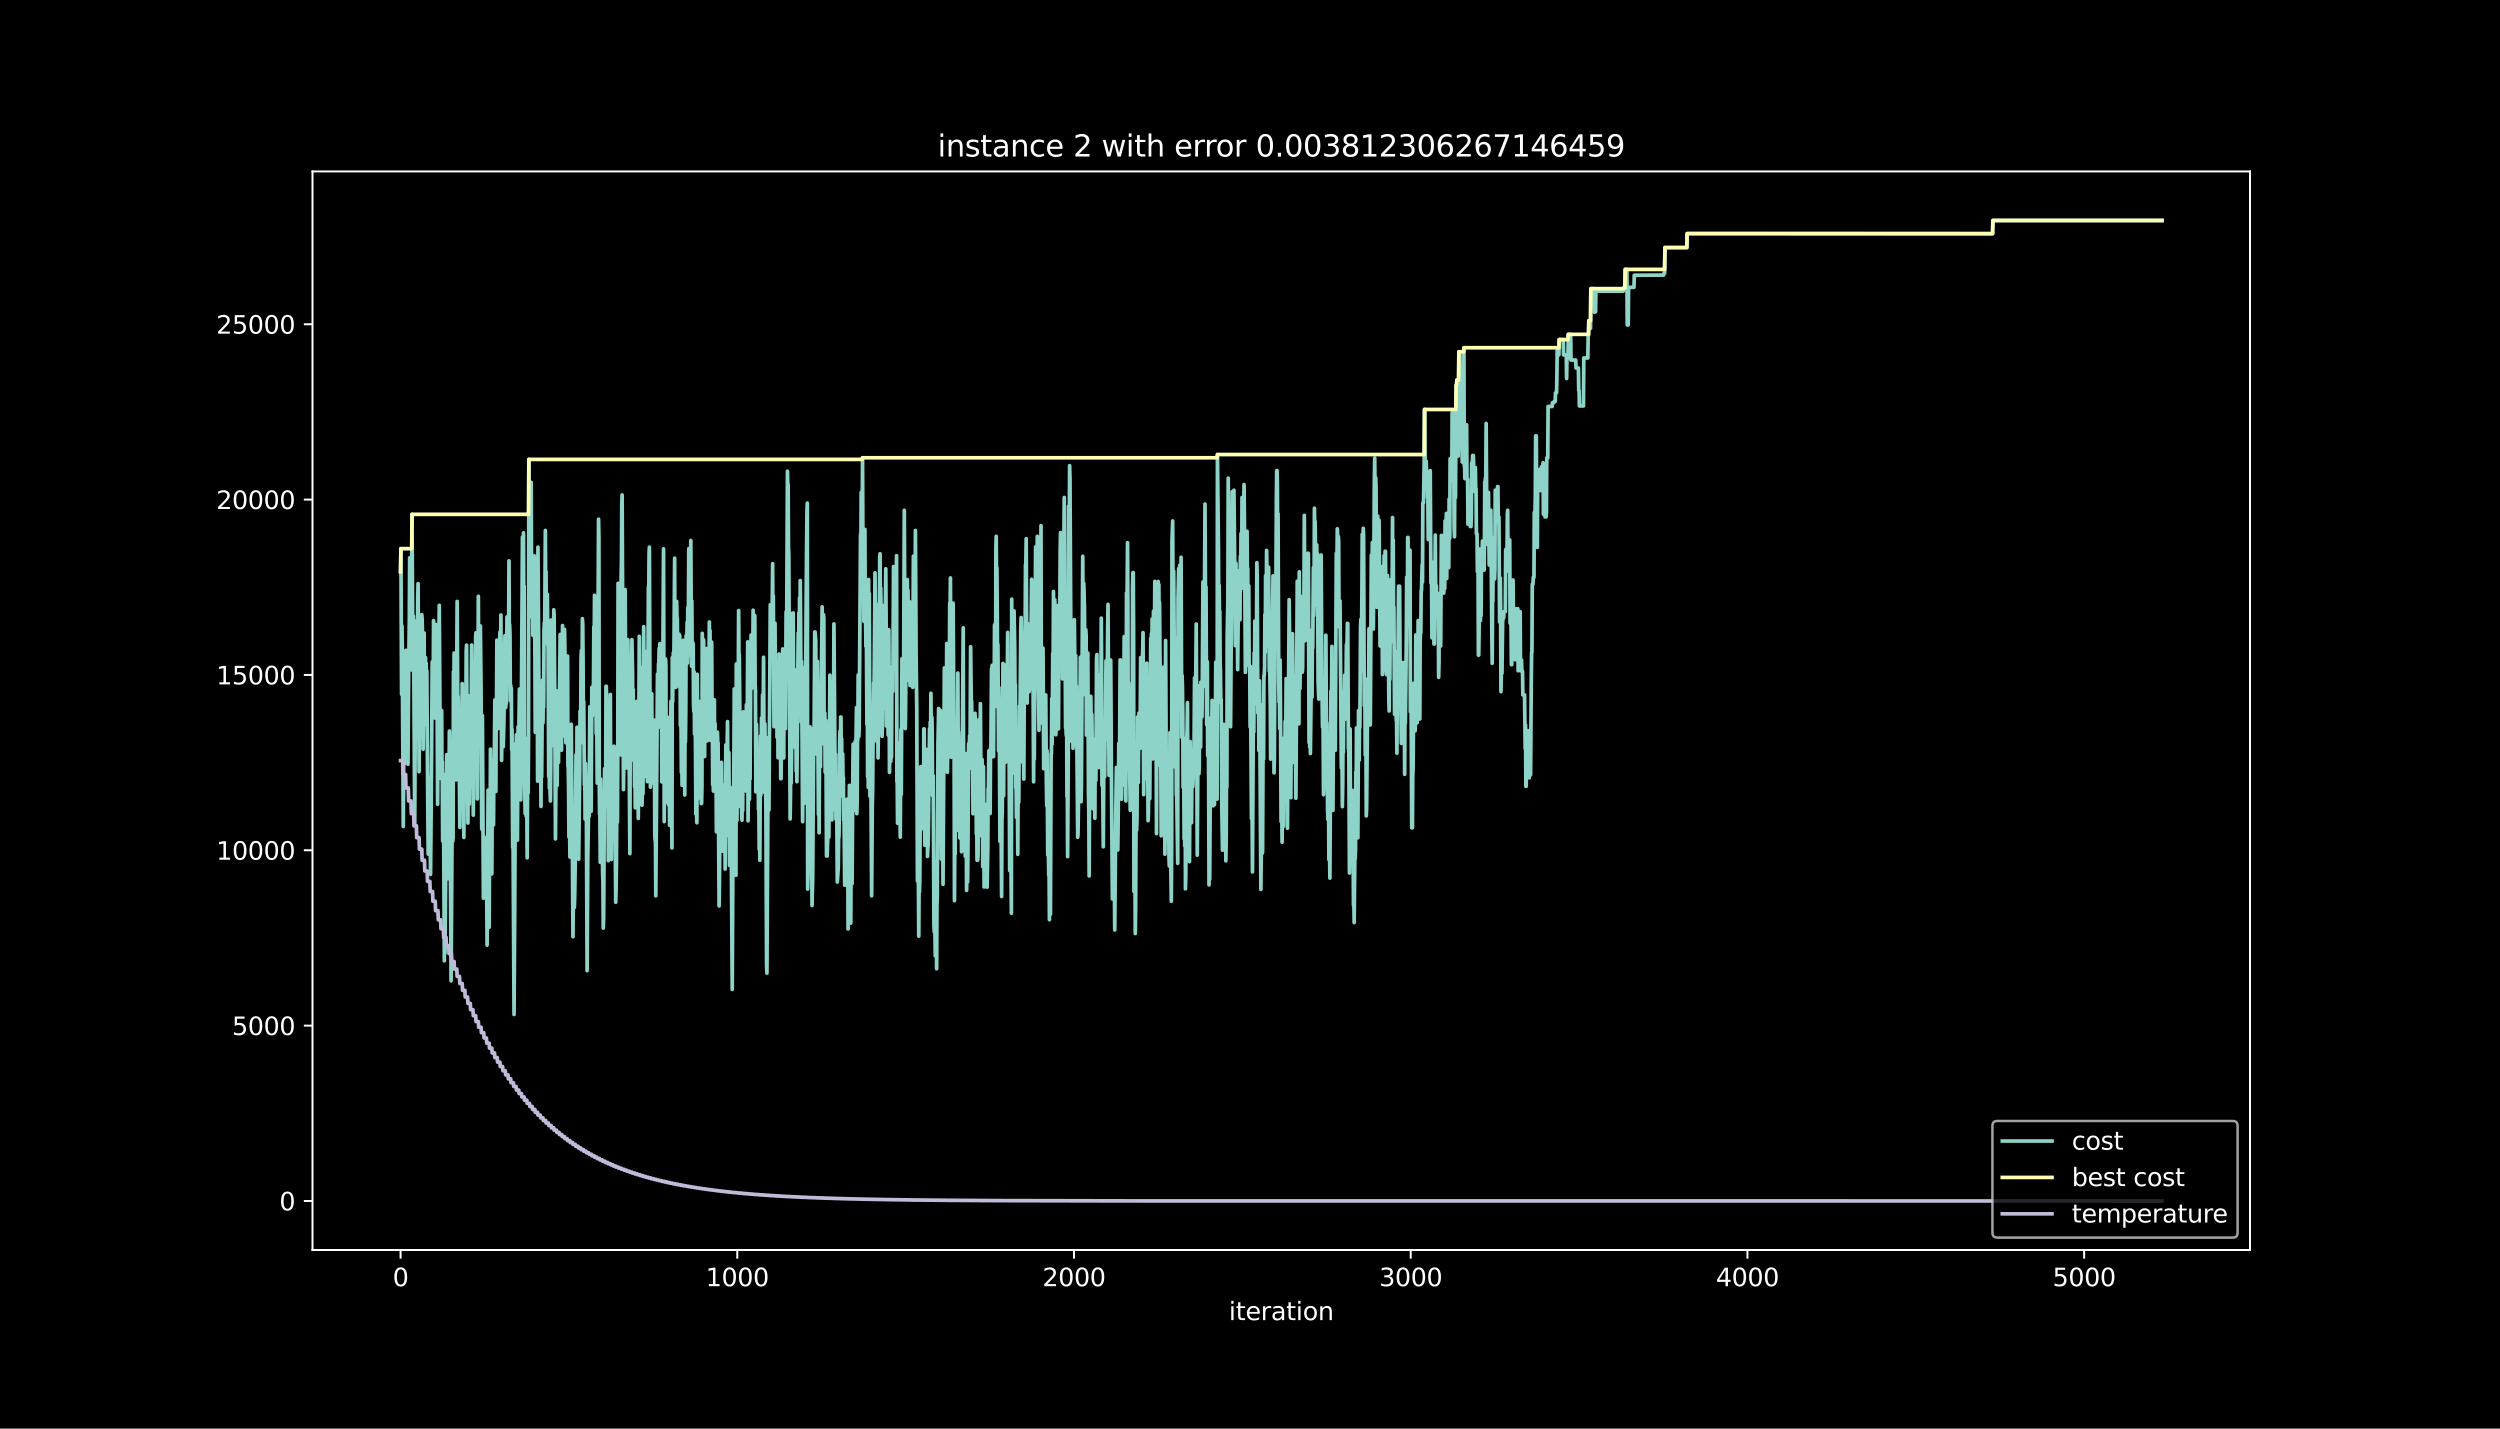 <?xml version="1.0" encoding="utf-8" standalone="no"?>
<!DOCTYPE svg PUBLIC "-//W3C//DTD SVG 1.1//EN"
  "http://www.w3.org/Graphics/SVG/1.1/DTD/svg11.dtd">
<svg height="576pt" version="1.1" viewBox="0 0 1008 576" width="1008pt" xmlns="http://www.w3.org/2000/svg" xmlns:xlink="http://www.w3.org/1999/xlink">
 <defs>
  <style type="text/css">*{stroke-linecap:butt;stroke-linejoin:round;}</style>
 </defs>
 <g id="figure_1">
  <g id="patch_1">
   <path d="M 0 576 
L 1008 576 
L 1008 0 
L 0 0 
z
"/>
  </g>
  <g id="axes_1">
   <g id="patch_2">
    <path d="M 126 504 
L 907.2 504 
L 907.2 69.12 
L 126 69.12 
z
"/>
   </g>
   <g id="matplotlib.axis_1">
    <g id="xtick_1">
     <g id="line2d_1">
      <defs>
       <path d="M 0 0 
L 0 3.5 
" id="m32c207c396" style="stroke:#ffffff;stroke-width:0.8;"/>
      </defs>
      <g>
       <use style="fill:#ffffff;stroke:#ffffff;stroke-width:0.8;" x="161.509" xlink:href="#m32c207c396" y="504"/>
      </g>
     </g>
     <g id="text_1">
      <!-- 0 -->
      <g style="fill:#ffffff;" transform="translate(158.328 518.598)scale(0.1 -0.1)">
       <defs>
        <path d="M 2034 4250 
Q 1547 4250 1301 3770 
Q 1056 3291 1056 2328 
Q 1056 1369 1301 889 
Q 1547 409 2034 409 
Q 2525 409 2770 889 
Q 3016 1369 3016 2328 
Q 3016 3291 2770 3770 
Q 2525 4250 2034 4250 
z
M 2034 4750 
Q 2819 4750 3233 4129 
Q 3647 3509 3647 2328 
Q 3647 1150 3233 529 
Q 2819 -91 2034 -91 
Q 1250 -91 836 529 
Q 422 1150 422 2328 
Q 422 3509 836 4129 
Q 1250 4750 2034 4750 
z
" id="DejaVuSans-30" transform="scale(0.016)"/>
       </defs>
       <use xlink:href="#DejaVuSans-30"/>
      </g>
     </g>
    </g>
    <g id="xtick_2">
     <g id="line2d_2">
      <g>
       <use style="fill:#ffffff;stroke:#ffffff;stroke-width:0.8;" x="297.273" xlink:href="#m32c207c396" y="504"/>
      </g>
     </g>
     <g id="text_2">
      <!-- 1000 -->
      <g style="fill:#ffffff;" transform="translate(284.548 518.598)scale(0.1 -0.1)">
       <defs>
        <path d="M 794 531 
L 1825 531 
L 1825 4091 
L 703 3866 
L 703 4441 
L 1819 4666 
L 2450 4666 
L 2450 531 
L 3481 531 
L 3481 0 
L 794 0 
L 794 531 
z
" id="DejaVuSans-31" transform="scale(0.016)"/>
       </defs>
       <use xlink:href="#DejaVuSans-31"/>
       <use x="63.623" xlink:href="#DejaVuSans-30"/>
       <use x="127.246" xlink:href="#DejaVuSans-30"/>
       <use x="190.869" xlink:href="#DejaVuSans-30"/>
      </g>
     </g>
    </g>
    <g id="xtick_3">
     <g id="line2d_3">
      <g>
       <use style="fill:#ffffff;stroke:#ffffff;stroke-width:0.8;" x="433.037" xlink:href="#m32c207c396" y="504"/>
      </g>
     </g>
     <g id="text_3">
      <!-- 2000 -->
      <g style="fill:#ffffff;" transform="translate(420.312 518.598)scale(0.1 -0.1)">
       <defs>
        <path d="M 1228 531 
L 3431 531 
L 3431 0 
L 469 0 
L 469 531 
Q 828 903 1448 1529 
Q 2069 2156 2228 2338 
Q 2531 2678 2651 2914 
Q 2772 3150 2772 3378 
Q 2772 3750 2511 3984 
Q 2250 4219 1831 4219 
Q 1534 4219 1204 4116 
Q 875 4013 500 3803 
L 500 4441 
Q 881 4594 1212 4672 
Q 1544 4750 1819 4750 
Q 2544 4750 2975 4387 
Q 3406 4025 3406 3419 
Q 3406 3131 3298 2873 
Q 3191 2616 2906 2266 
Q 2828 2175 2409 1742 
Q 1991 1309 1228 531 
z
" id="DejaVuSans-32" transform="scale(0.016)"/>
       </defs>
       <use xlink:href="#DejaVuSans-32"/>
       <use x="63.623" xlink:href="#DejaVuSans-30"/>
       <use x="127.246" xlink:href="#DejaVuSans-30"/>
       <use x="190.869" xlink:href="#DejaVuSans-30"/>
      </g>
     </g>
    </g>
    <g id="xtick_4">
     <g id="line2d_4">
      <g>
       <use style="fill:#ffffff;stroke:#ffffff;stroke-width:0.8;" x="568.801" xlink:href="#m32c207c396" y="504"/>
      </g>
     </g>
     <g id="text_4">
      <!-- 3000 -->
      <g style="fill:#ffffff;" transform="translate(556.076 518.598)scale(0.1 -0.1)">
       <defs>
        <path d="M 2597 2516 
Q 3050 2419 3304 2112 
Q 3559 1806 3559 1356 
Q 3559 666 3084 287 
Q 2609 -91 1734 -91 
Q 1441 -91 1130 -33 
Q 819 25 488 141 
L 488 750 
Q 750 597 1062 519 
Q 1375 441 1716 441 
Q 2309 441 2620 675 
Q 2931 909 2931 1356 
Q 2931 1769 2642 2001 
Q 2353 2234 1838 2234 
L 1294 2234 
L 1294 2753 
L 1863 2753 
Q 2328 2753 2575 2939 
Q 2822 3125 2822 3475 
Q 2822 3834 2567 4026 
Q 2313 4219 1838 4219 
Q 1578 4219 1281 4162 
Q 984 4106 628 3988 
L 628 4550 
Q 988 4650 1302 4700 
Q 1616 4750 1894 4750 
Q 2613 4750 3031 4423 
Q 3450 4097 3450 3541 
Q 3450 3153 3228 2886 
Q 3006 2619 2597 2516 
z
" id="DejaVuSans-33" transform="scale(0.016)"/>
       </defs>
       <use xlink:href="#DejaVuSans-33"/>
       <use x="63.623" xlink:href="#DejaVuSans-30"/>
       <use x="127.246" xlink:href="#DejaVuSans-30"/>
       <use x="190.869" xlink:href="#DejaVuSans-30"/>
      </g>
     </g>
    </g>
    <g id="xtick_5">
     <g id="line2d_5">
      <g>
       <use style="fill:#ffffff;stroke:#ffffff;stroke-width:0.8;" x="704.565" xlink:href="#m32c207c396" y="504"/>
      </g>
     </g>
     <g id="text_5">
      <!-- 4000 -->
      <g style="fill:#ffffff;" transform="translate(691.84 518.598)scale(0.1 -0.1)">
       <defs>
        <path d="M 2419 4116 
L 825 1625 
L 2419 1625 
L 2419 4116 
z
M 2253 4666 
L 3047 4666 
L 3047 1625 
L 3713 1625 
L 3713 1100 
L 3047 1100 
L 3047 0 
L 2419 0 
L 2419 1100 
L 313 1100 
L 313 1709 
L 2253 4666 
z
" id="DejaVuSans-34" transform="scale(0.016)"/>
       </defs>
       <use xlink:href="#DejaVuSans-34"/>
       <use x="63.623" xlink:href="#DejaVuSans-30"/>
       <use x="127.246" xlink:href="#DejaVuSans-30"/>
       <use x="190.869" xlink:href="#DejaVuSans-30"/>
      </g>
     </g>
    </g>
    <g id="xtick_6">
     <g id="line2d_6">
      <g>
       <use style="fill:#ffffff;stroke:#ffffff;stroke-width:0.8;" x="840.329" xlink:href="#m32c207c396" y="504"/>
      </g>
     </g>
     <g id="text_6">
      <!-- 5000 -->
      <g style="fill:#ffffff;" transform="translate(827.604 518.598)scale(0.1 -0.1)">
       <defs>
        <path d="M 691 4666 
L 3169 4666 
L 3169 4134 
L 1269 4134 
L 1269 2991 
Q 1406 3038 1543 3061 
Q 1681 3084 1819 3084 
Q 2600 3084 3056 2656 
Q 3513 2228 3513 1497 
Q 3513 744 3044 326 
Q 2575 -91 1722 -91 
Q 1428 -91 1123 -41 
Q 819 9 494 109 
L 494 744 
Q 775 591 1075 516 
Q 1375 441 1709 441 
Q 2250 441 2565 725 
Q 2881 1009 2881 1497 
Q 2881 1984 2565 2268 
Q 2250 2553 1709 2553 
Q 1456 2553 1204 2497 
Q 953 2441 691 2322 
L 691 4666 
z
" id="DejaVuSans-35" transform="scale(0.016)"/>
       </defs>
       <use xlink:href="#DejaVuSans-35"/>
       <use x="63.623" xlink:href="#DejaVuSans-30"/>
       <use x="127.246" xlink:href="#DejaVuSans-30"/>
       <use x="190.869" xlink:href="#DejaVuSans-30"/>
      </g>
     </g>
    </g>
    <g id="text_7">
     <!-- iteration -->
     <g style="fill:#ffffff;" transform="translate(495.477 532.277)scale(0.1 -0.1)">
      <defs>
       <path d="M 603 3500 
L 1178 3500 
L 1178 0 
L 603 0 
L 603 3500 
z
M 603 4863 
L 1178 4863 
L 1178 4134 
L 603 4134 
L 603 4863 
z
" id="DejaVuSans-69" transform="scale(0.016)"/>
       <path d="M 1172 4494 
L 1172 3500 
L 2356 3500 
L 2356 3053 
L 1172 3053 
L 1172 1153 
Q 1172 725 1289 603 
Q 1406 481 1766 481 
L 2356 481 
L 2356 0 
L 1766 0 
Q 1100 0 847 248 
Q 594 497 594 1153 
L 594 3053 
L 172 3053 
L 172 3500 
L 594 3500 
L 594 4494 
L 1172 4494 
z
" id="DejaVuSans-74" transform="scale(0.016)"/>
       <path d="M 3597 1894 
L 3597 1613 
L 953 1613 
Q 991 1019 1311 708 
Q 1631 397 2203 397 
Q 2534 397 2845 478 
Q 3156 559 3463 722 
L 3463 178 
Q 3153 47 2828 -22 
Q 2503 -91 2169 -91 
Q 1331 -91 842 396 
Q 353 884 353 1716 
Q 353 2575 817 3079 
Q 1281 3584 2069 3584 
Q 2775 3584 3186 3129 
Q 3597 2675 3597 1894 
z
M 3022 2063 
Q 3016 2534 2758 2815 
Q 2500 3097 2075 3097 
Q 1594 3097 1305 2825 
Q 1016 2553 972 2059 
L 3022 2063 
z
" id="DejaVuSans-65" transform="scale(0.016)"/>
       <path d="M 2631 2963 
Q 2534 3019 2420 3045 
Q 2306 3072 2169 3072 
Q 1681 3072 1420 2755 
Q 1159 2438 1159 1844 
L 1159 0 
L 581 0 
L 581 3500 
L 1159 3500 
L 1159 2956 
Q 1341 3275 1631 3429 
Q 1922 3584 2338 3584 
Q 2397 3584 2469 3576 
Q 2541 3569 2628 3553 
L 2631 2963 
z
" id="DejaVuSans-72" transform="scale(0.016)"/>
       <path d="M 2194 1759 
Q 1497 1759 1228 1600 
Q 959 1441 959 1056 
Q 959 750 1161 570 
Q 1363 391 1709 391 
Q 2188 391 2477 730 
Q 2766 1069 2766 1631 
L 2766 1759 
L 2194 1759 
z
M 3341 1997 
L 3341 0 
L 2766 0 
L 2766 531 
Q 2569 213 2275 61 
Q 1981 -91 1556 -91 
Q 1019 -91 701 211 
Q 384 513 384 1019 
Q 384 1609 779 1909 
Q 1175 2209 1959 2209 
L 2766 2209 
L 2766 2266 
Q 2766 2663 2505 2880 
Q 2244 3097 1772 3097 
Q 1472 3097 1187 3025 
Q 903 2953 641 2809 
L 641 3341 
Q 956 3463 1253 3523 
Q 1550 3584 1831 3584 
Q 2591 3584 2966 3190 
Q 3341 2797 3341 1997 
z
" id="DejaVuSans-61" transform="scale(0.016)"/>
       <path d="M 1959 3097 
Q 1497 3097 1228 2736 
Q 959 2375 959 1747 
Q 959 1119 1226 758 
Q 1494 397 1959 397 
Q 2419 397 2687 759 
Q 2956 1122 2956 1747 
Q 2956 2369 2687 2733 
Q 2419 3097 1959 3097 
z
M 1959 3584 
Q 2709 3584 3137 3096 
Q 3566 2609 3566 1747 
Q 3566 888 3137 398 
Q 2709 -91 1959 -91 
Q 1206 -91 779 398 
Q 353 888 353 1747 
Q 353 2609 779 3096 
Q 1206 3584 1959 3584 
z
" id="DejaVuSans-6f" transform="scale(0.016)"/>
       <path d="M 3513 2113 
L 3513 0 
L 2938 0 
L 2938 2094 
Q 2938 2591 2744 2837 
Q 2550 3084 2163 3084 
Q 1697 3084 1428 2787 
Q 1159 2491 1159 1978 
L 1159 0 
L 581 0 
L 581 3500 
L 1159 3500 
L 1159 2956 
Q 1366 3272 1645 3428 
Q 1925 3584 2291 3584 
Q 2894 3584 3203 3211 
Q 3513 2838 3513 2113 
z
" id="DejaVuSans-6e" transform="scale(0.016)"/>
      </defs>
      <use xlink:href="#DejaVuSans-69"/>
      <use x="27.783" xlink:href="#DejaVuSans-74"/>
      <use x="66.992" xlink:href="#DejaVuSans-65"/>
      <use x="128.516" xlink:href="#DejaVuSans-72"/>
      <use x="169.629" xlink:href="#DejaVuSans-61"/>
      <use x="230.908" xlink:href="#DejaVuSans-74"/>
      <use x="270.117" xlink:href="#DejaVuSans-69"/>
      <use x="297.9" xlink:href="#DejaVuSans-6f"/>
      <use x="359.082" xlink:href="#DejaVuSans-6e"/>
     </g>
    </g>
   </g>
   <g id="matplotlib.axis_2">
    <g id="ytick_1">
     <g id="line2d_7">
      <defs>
       <path d="M 0 0 
L -3.5 0 
" id="m3e0183bbcc" style="stroke:#ffffff;stroke-width:0.8;"/>
      </defs>
      <g>
       <use style="fill:#ffffff;stroke:#ffffff;stroke-width:0.8;" x="126" xlink:href="#m3e0183bbcc" y="484.233"/>
      </g>
     </g>
     <g id="text_8">
      <!-- 0 -->
      <g style="fill:#ffffff;" transform="translate(112.638 488.032)scale(0.1 -0.1)">
       <use xlink:href="#DejaVuSans-30"/>
      </g>
     </g>
    </g>
    <g id="ytick_2">
     <g id="line2d_8">
      <g>
       <use style="fill:#ffffff;stroke:#ffffff;stroke-width:0.8;" x="126" xlink:href="#m3e0183bbcc" y="413.534"/>
      </g>
     </g>
     <g id="text_9">
      <!-- 5000 -->
      <g style="fill:#ffffff;" transform="translate(93.55 417.334)scale(0.1 -0.1)">
       <use xlink:href="#DejaVuSans-35"/>
       <use x="63.623" xlink:href="#DejaVuSans-30"/>
       <use x="127.246" xlink:href="#DejaVuSans-30"/>
       <use x="190.869" xlink:href="#DejaVuSans-30"/>
      </g>
     </g>
    </g>
    <g id="ytick_3">
     <g id="line2d_9">
      <g>
       <use style="fill:#ffffff;stroke:#ffffff;stroke-width:0.8;" x="126" xlink:href="#m3e0183bbcc" y="342.836"/>
      </g>
     </g>
     <g id="text_10">
      <!-- 10000 -->
      <g style="fill:#ffffff;" transform="translate(87.188 346.635)scale(0.1 -0.1)">
       <use xlink:href="#DejaVuSans-31"/>
       <use x="63.623" xlink:href="#DejaVuSans-30"/>
       <use x="127.246" xlink:href="#DejaVuSans-30"/>
       <use x="190.869" xlink:href="#DejaVuSans-30"/>
       <use x="254.492" xlink:href="#DejaVuSans-30"/>
      </g>
     </g>
    </g>
    <g id="ytick_4">
     <g id="line2d_10">
      <g>
       <use style="fill:#ffffff;stroke:#ffffff;stroke-width:0.8;" x="126" xlink:href="#m3e0183bbcc" y="272.138"/>
      </g>
     </g>
     <g id="text_11">
      <!-- 15000 -->
      <g style="fill:#ffffff;" transform="translate(87.188 275.937)scale(0.1 -0.1)">
       <use xlink:href="#DejaVuSans-31"/>
       <use x="63.623" xlink:href="#DejaVuSans-35"/>
       <use x="127.246" xlink:href="#DejaVuSans-30"/>
       <use x="190.869" xlink:href="#DejaVuSans-30"/>
       <use x="254.492" xlink:href="#DejaVuSans-30"/>
      </g>
     </g>
    </g>
    <g id="ytick_5">
     <g id="line2d_11">
      <g>
       <use style="fill:#ffffff;stroke:#ffffff;stroke-width:0.8;" x="126" xlink:href="#m3e0183bbcc" y="201.439"/>
      </g>
     </g>
     <g id="text_12">
      <!-- 20000 -->
      <g style="fill:#ffffff;" transform="translate(87.188 205.238)scale(0.1 -0.1)">
       <use xlink:href="#DejaVuSans-32"/>
       <use x="63.623" xlink:href="#DejaVuSans-30"/>
       <use x="127.246" xlink:href="#DejaVuSans-30"/>
       <use x="190.869" xlink:href="#DejaVuSans-30"/>
       <use x="254.492" xlink:href="#DejaVuSans-30"/>
      </g>
     </g>
    </g>
    <g id="ytick_6">
     <g id="line2d_12">
      <g>
       <use style="fill:#ffffff;stroke:#ffffff;stroke-width:0.8;" x="126" xlink:href="#m3e0183bbcc" y="130.741"/>
      </g>
     </g>
     <g id="text_13">
      <!-- 25000 -->
      <g style="fill:#ffffff;" transform="translate(87.188 134.54)scale(0.1 -0.1)">
       <use xlink:href="#DejaVuSans-32"/>
       <use x="63.623" xlink:href="#DejaVuSans-35"/>
       <use x="127.246" xlink:href="#DejaVuSans-30"/>
       <use x="190.869" xlink:href="#DejaVuSans-30"/>
       <use x="254.492" xlink:href="#DejaVuSans-30"/>
      </g>
     </g>
    </g>
   </g>
   <g id="line2d_13">
    <path clip-path="url(#p6d7bb8c05e)" d="M 161.509 230.567 
L 161.645 221.221 
L 161.916 279.943 
L 162.052 252.314 
L 162.188 259.327 
L 162.595 333.235 
L 162.867 290.236 
L 163.002 289.756 
L 163.274 307.798 
L 163.41 295.595 
L 163.681 262.211 
L 163.817 266.241 
L 164.089 304.913 
L 164.36 287.38 
L 164.496 308.137 
L 164.767 271.515 
L 165.039 249.938 
L 165.175 224.925 
L 165.31 224.925 
L 165.718 270.144 
L 165.854 236.534 
L 165.989 231.854 
L 166.125 207.378 
L 166.397 256.344 
L 166.668 248.425 
L 166.804 260.628 
L 167.211 332.938 
L 167.483 282.403 
L 167.618 282.403 
L 167.754 250.433 
L 167.89 275.446 
L 168.026 264.926 
L 168.162 289.685 
L 168.433 241.497 
L 168.569 235.318 
L 168.976 311.135 
L 169.383 251.564 
L 169.655 268.108 
L 169.791 261.929 
L 169.926 270.215 
L 170.062 247.817 
L 170.198 249.443 
L 170.334 255.622 
L 170.605 302.057 
L 171.013 255.226 
L 171.148 287.196 
L 171.284 292.074 
L 171.42 285.895 
L 171.556 265.138 
L 171.691 289.614 
L 171.827 267.401 
L 171.963 291.198 
L 172.099 270.441 
L 172.37 310.979 
L 172.642 344.363 
L 172.778 313.355 
L 172.913 338.368 
L 173.185 323.125 
L 173.321 323.125 
L 173.592 352.55 
L 173.864 323.479 
L 174.271 266.878 
L 174.407 277.242 
L 174.542 274.202 
L 174.678 275.248 
L 174.814 250.235 
L 174.95 255.113 
L 175.085 267.316 
L 175.221 267.316 
L 175.357 289.529 
L 175.493 261.9 
L 175.629 259.143 
L 175.764 251.805 
L 175.9 260.345 
L 176.036 276.818 
L 176.172 262.89 
L 176.443 324.285 
L 176.85 251.833 
L 176.986 253.629 
L 177.122 244.084 
L 177.393 287.239 
L 177.529 301.166 
L 177.665 289.43 
L 177.801 313.906 
L 178.072 286.461 
L 178.208 311.983 
L 178.344 307.105 
L 178.48 339.075 
L 178.615 332.896 
L 178.751 312.139 
L 179.158 387.404 
L 179.294 362.391 
L 179.43 384.308 
L 180.109 304.291 
L 180.38 352.677 
L 180.516 354.303 
L 180.652 320.538 
L 180.788 330.082 
L 180.923 307.685 
L 181.059 311.248 
L 181.195 294.775 
L 181.331 301.788 
L 181.874 395.478 
L 182.417 312.973 
L 182.553 339.244 
L 182.688 337.618 
L 182.824 270.851 
L 182.96 287.719 
L 183.096 263.3 
L 183.231 280.706 
L 183.367 275.828 
L 183.503 298.593 
L 183.639 277.836 
L 183.91 314.472 
L 184.317 242.487 
L 184.589 288.186 
L 184.725 280.833 
L 184.861 290.18 
L 184.996 313.143 
L 185.132 303.598 
L 185.404 333.617 
L 185.811 298.084 
L 186.082 317.908 
L 186.354 275.644 
L 186.625 320.58 
L 186.897 304.037 
L 187.033 337.647 
L 187.168 303.881 
L 187.304 303.881 
L 187.44 281.965 
L 187.576 303.881 
L 187.712 303.697 
L 187.983 262.226 
L 188.119 260.119 
L 188.255 286.376 
L 188.39 285.867 
L 188.662 331.835 
L 188.933 280.565 
L 189.205 324.256 
L 189.341 303.344 
L 189.476 317.229 
L 189.612 317.328 
L 189.748 300.431 
L 189.884 306.921 
L 190.155 260.076 
L 190.698 306.455 
L 190.834 328.668 
L 191.106 279.236 
L 191.241 277.779 
L 191.513 300.94 
L 191.649 288.738 
L 191.784 256.768 
L 191.92 255.142 
L 192.056 270.879 
L 192.192 267.839 
L 192.463 322.121 
L 192.871 240.422 
L 193.006 271.431 
L 193.278 274.541 
L 193.414 268.362 
L 193.549 277.907 
L 193.685 252.384 
L 193.957 277.44 
L 194.228 334.225 
L 194.5 288.511 
L 194.907 362.151 
L 195.179 337.435 
L 195.314 346.498 
L 195.45 338.212 
L 195.586 359.125 
L 195.722 355.915 
L 195.857 338.028 
L 195.993 338.028 
L 196.129 345.296 
L 196.4 381.07 
L 196.808 318.586 
L 196.944 323.931 
L 197.215 373.873 
L 197.487 321.824 
L 197.622 334.027 
L 197.758 302.057 
L 198.03 345.89 
L 198.165 320.368 
L 198.301 352.338 
L 198.573 306.652 
L 198.844 325.557 
L 198.98 332.571 
L 199.116 311.813 
L 199.252 314.853 
L 199.523 282.205 
L 199.659 288.384 
L 199.795 285.344 
L 199.93 319.11 
L 200.066 287.691 
L 200.202 284.382 
L 200.338 258.111 
L 200.473 259.157 
L 200.881 293.757 
L 201.016 259.992 
L 201.152 286.263 
L 201.288 275.984 
L 201.424 279.646 
L 201.559 254.887 
L 201.695 272.604 
L 201.831 274.23 
L 201.967 247.973 
L 202.238 306.596 
L 202.374 296.076 
L 202.51 262.466 
L 202.646 272.237 
L 202.781 272.237 
L 202.917 301.025 
L 203.189 290.024 
L 203.46 262.508 
L 203.596 256.329 
L 203.867 285.302 
L 204.003 283.676 
L 204.139 283.676 
L 204.275 272.576 
L 204.411 248.736 
L 204.546 257.022 
L 204.682 274.329 
L 204.818 252.413 
L 204.954 256.216 
L 205.089 252.413 
L 205.225 226.141 
L 205.361 258.111 
L 205.497 251.932 
L 205.632 256.414 
L 205.768 282.587 
L 205.904 276.238 
L 206.04 280.551 
L 206.175 277.511 
L 206.311 302.269 
L 206.447 293.983 
L 206.719 341.719 
L 206.854 335.54 
L 207.262 409.038 
L 207.533 367.566 
L 207.805 310.117 
L 207.94 299.752 
L 208.076 306.766 
L 208.212 296.246 
L 208.483 328.371 
L 208.619 338.735 
L 208.891 293.064 
L 209.027 309.523 
L 209.298 288.186 
L 209.434 277.822 
L 209.705 308.957 
L 209.977 322.517 
L 210.656 216.526 
L 210.791 239.786 
L 210.927 236.746 
L 211.063 214.829 
L 211.199 248.439 
L 211.335 236.237 
L 211.47 312.478 
L 211.742 328.018 
L 211.878 324.978 
L 212.013 302.764 
L 212.149 329.036 
L 212.285 308.123 
L 212.556 345.862 
L 212.828 297.476 
L 212.964 319.689 
L 213.099 297.476 
L 213.235 185.221 
L 213.371 209.06 
L 213.507 212.044 
L 213.642 209.485 
L 213.778 241.85 
L 213.914 233.635 
L 214.05 200.025 
L 214.186 194.511 
L 214.321 236.336 
L 214.457 234.498 
L 214.593 248.934 
L 214.729 236.732 
L 214.864 256.146 
L 215 236.732 
L 215.136 248.934 
L 215.407 224.133 
L 215.679 264.262 
L 215.815 295.27 
L 215.95 270.851 
L 216.086 270.851 
L 216.222 295.27 
L 216.494 236.901 
L 216.765 314.967 
L 216.901 220.613 
L 217.308 279.575 
L 217.444 296.359 
L 217.58 297.716 
L 217.715 292.781 
L 217.987 300.756 
L 218.123 325.175 
L 218.258 302.778 
L 218.394 313.298 
L 218.666 280.339 
L 218.802 274.16 
L 218.937 291.424 
L 219.073 280.211 
L 219.209 285.089 
L 219.345 254.081 
L 219.48 251.041 
L 219.616 253.219 
L 219.888 213.868 
L 220.023 239.998 
L 220.159 230.454 
L 220.295 256.711 
L 220.431 251.833 
L 220.566 251.324 
L 220.702 239.588 
L 220.838 259.963 
L 220.974 256.923 
L 221.245 313.086 
L 221.381 286.815 
L 221.517 317.823 
L 221.653 314.019 
L 221.924 322.956 
L 222.06 309.169 
L 222.196 250.009 
L 222.331 259.779 
L 222.603 300.7 
L 222.874 278.133 
L 223.01 278.543 
L 223.146 270.865 
L 223.282 245.852 
L 223.418 247.775 
L 223.689 281.922 
L 223.961 338.255 
L 224.232 304.447 
L 224.368 280.607 
L 224.504 278.585 
L 224.639 316.748 
L 224.775 294.832 
L 224.911 294.832 
L 225.047 289.996 
L 225.182 307.402 
L 225.454 280.452 
L 225.59 280.452 
L 225.861 255.834 
L 226.133 296.104 
L 226.269 285.584 
L 226.404 302.453 
L 226.54 268.687 
L 226.676 276.973 
L 226.812 252.215 
L 227.083 276.365 
L 227.219 264.629 
L 227.355 296.769 
L 227.626 253.77 
L 228.033 278.755 
L 228.169 299.512 
L 228.305 273.24 
L 228.441 295.454 
L 228.577 294.846 
L 228.712 286.928 
L 228.848 264.53 
L 228.984 308.731 
L 229.12 309.579 
L 229.255 317.667 
L 229.391 337.435 
L 229.527 334.395 
L 229.663 334.395 
L 229.798 345.565 
L 230.07 300.968 
L 230.206 308.477 
L 230.341 292.018 
L 230.613 325.684 
L 230.749 336.346 
L 231.02 377.69 
L 231.292 347.007 
L 231.563 365.912 
L 231.699 362.108 
L 231.971 345.918 
L 232.242 304.39 
L 232.378 328.866 
L 232.514 326.844 
L 232.649 293.234 
L 232.921 334.691 
L 233.057 326.406 
L 233.328 346.427 
L 233.736 310.654 
L 233.871 286.758 
L 234.007 291.636 
L 234.143 289.19 
L 234.279 265.35 
L 234.414 262.31 
L 234.55 293.814 
L 234.822 249.443 
L 234.957 251.621 
L 235.093 265.916 
L 235.229 299.682 
L 235.365 282.813 
L 235.636 316.522 
L 235.772 307.868 
L 235.908 330.266 
L 236.044 307.868 
L 236.451 331.326 
L 236.722 391.363 
L 236.994 344.83 
L 237.401 322.15 
L 237.537 329.163 
L 237.808 284.99 
L 237.944 297.193 
L 238.08 285.457 
L 238.352 327.127 
L 238.623 277.129 
L 238.759 288.865 
L 238.895 288.031 
L 239.166 284.199 
L 239.302 274.654 
L 239.438 252.738 
L 239.573 263.866 
L 239.709 240.026 
L 239.845 250.546 
L 239.981 244.367 
L 240.116 245.032 
L 240.388 295.723 
L 240.524 274.965 
L 240.795 315.744 
L 241.338 209.343 
L 241.474 216.696 
L 241.61 313.765 
L 241.746 328.286 
L 241.881 328.286 
L 242.017 347.7 
L 242.153 314.09 
L 242.424 337.081 
L 242.56 324.879 
L 242.696 345.791 
L 242.832 319.534 
L 242.968 351.504 
L 243.103 355.307 
L 243.239 374.212 
L 243.375 370.408 
L 243.782 309.933 
L 243.918 309.933 
L 244.189 325.175 
L 244.325 276.705 
L 244.461 276.705 
L 244.597 282.346 
L 245.004 321.683 
L 245.14 300.77 
L 245.276 347.035 
L 245.411 336.671 
L 245.547 340.475 
L 245.683 337.435 
L 246.09 279.999 
L 246.226 315.914 
L 246.362 305.818 
L 246.497 346.541 
L 246.769 315.08 
L 247.176 333.617 
L 247.448 306.101 
L 247.584 300.869 
L 247.719 323.083 
L 247.991 328.654 
L 248.262 363.777 
L 248.398 358.899 
L 248.534 349.354 
L 248.805 309.099 
L 248.941 331.496 
L 249.077 306.737 
L 249.213 235.191 
L 249.484 264.134 
L 249.756 244.226 
L 250.027 298.593 
L 250.163 293.87 
L 250.299 304.39 
L 250.435 232.999 
L 250.57 226.438 
L 250.706 202.599 
L 250.842 199.559 
L 251.385 318.36 
L 251.928 268.716 
L 252.064 237.707 
L 252.471 309.664 
L 252.607 307.911 
L 252.878 271.049 
L 253.15 257.927 
L 253.286 268.193 
L 253.421 268.376 
L 253.964 344.193 
L 254.1 296.528 
L 254.236 306.893 
L 254.372 281.88 
L 254.507 281.88 
L 254.643 278.84 
L 254.779 257.927 
L 255.051 271.487 
L 255.186 302.495 
L 255.322 278.076 
L 255.458 306.356 
L 255.594 306.257 
L 255.729 294.054 
L 255.865 317.314 
L 256.001 306.794 
L 256.137 325.699 
L 256.272 306.285 
L 256.408 306.285 
L 256.544 284.368 
L 256.68 282.87 
L 256.815 295.072 
L 256.951 282.714 
L 257.087 294.747 
L 257.359 329.983 
L 257.766 256.584 
L 257.902 282.855 
L 258.037 282.855 
L 258.173 268.956 
L 258.309 285.415 
L 258.445 281.611 
L 258.58 302.368 
L 258.716 297.023 
L 258.852 324.652 
L 258.988 319.774 
L 259.123 297.858 
L 259.259 320.071 
L 259.531 252.695 
L 259.802 303.231 
L 260.074 265.86 
L 260.21 265.761 
L 260.345 262.72 
L 260.481 313.086 
L 260.753 279.745 
L 260.888 281.371 
L 261.024 315.136 
L 261.431 236.718 
L 261.567 241.596 
L 261.703 222.691 
L 261.839 220.613 
L 262.11 296.458 
L 262.246 317.37 
L 262.382 283.605 
L 262.518 308.081 
L 262.653 301.463 
L 262.789 279.745 
L 262.925 313.51 
L 263.061 291.297 
L 263.196 315.716 
L 263.332 312.676 
L 263.468 290.279 
L 263.604 290.279 
L 263.739 315.801 
L 263.875 299.342 
L 264.011 336.685 
L 264.147 338.792 
L 264.282 338.792 
L 264.418 361.189 
L 264.826 307.048 
L 265.097 271.798 
L 265.233 287.833 
L 265.369 287.833 
L 265.504 267.627 
L 265.64 267.627 
L 265.776 261.448 
L 265.912 293.135 
L 266.047 259.525 
L 266.183 281.441 
L 266.319 281.441 
L 266.455 273.481 
L 266.59 275.319 
L 266.726 281.498 
L 266.862 315.264 
L 267.134 261.462 
L 267.269 264.502 
L 267.541 221.291 
L 267.812 331.27 
L 267.948 306.511 
L 268.084 307.614 
L 268.355 265.718 
L 268.491 268.758 
L 268.627 323.38 
L 268.763 312.86 
L 268.898 322.786 
L 269.17 289.176 
L 269.306 322.786 
L 269.442 317.908 
L 269.577 324.567 
L 269.713 310.781 
L 269.849 313.864 
L 269.985 332.768 
L 270.12 306.596 
L 270.256 317.116 
L 270.528 282.756 
L 270.935 341.874 
L 271.071 265.153 
L 271.206 282.94 
L 271.478 263.23 
L 271.614 267.033 
L 271.75 260.854 
L 272.021 225.052 
L 272.157 277.171 
L 272.293 245.201 
L 272.428 277.171 
L 272.836 242.487 
L 272.971 250.857 
L 273.107 249.443 
L 273.243 273.919 
L 273.379 257.461 
L 273.514 257.461 
L 273.65 265.209 
L 273.786 255.665 
L 273.922 276.959 
L 274.058 256.202 
L 274.193 265.746 
L 274.329 292.499 
L 274.465 282.954 
L 274.601 292.499 
L 274.736 311.403 
L 274.872 289.006 
L 275.008 316.635 
L 275.415 258.182 
L 275.687 303.033 
L 275.822 299.908 
L 275.958 273.636 
L 276.094 320.538 
L 276.23 288.568 
L 276.365 299.031 
L 276.501 287.295 
L 276.637 256.287 
L 276.773 263.3 
L 276.909 259.497 
L 277.044 250.9 
L 277.18 267.358 
L 277.316 244.961 
L 277.452 264.375 
L 277.723 221.206 
L 277.859 252.215 
L 277.995 230.298 
L 278.13 252.215 
L 278.266 227.739 
L 278.402 227.484 
L 278.538 217.94 
L 278.809 268.588 
L 278.945 242.317 
L 279.081 264.53 
L 279.217 262.904 
L 279.352 259.101 
L 279.488 259.85 
L 279.624 283.69 
L 279.76 286.843 
L 279.895 270.95 
L 280.031 295.963 
L 280.167 285.599 
L 280.303 291.509 
L 280.438 303.711 
L 280.574 328.187 
L 280.71 303.174 
L 280.846 327.933 
L 280.981 331.736 
L 281.117 271.883 
L 281.253 296.642 
L 281.525 287.423 
L 281.66 292.301 
L 281.796 282.756 
L 282.068 321.74 
L 282.203 309.537 
L 282.339 285.061 
L 282.475 305.974 
L 282.611 309.014 
L 282.746 324.002 
L 282.882 323.889 
L 283.018 317.229 
L 283.154 255.368 
L 283.425 270.271 
L 283.561 283.011 
L 283.697 257.998 
L 283.968 286.122 
L 284.104 305.026 
L 284.24 277.397 
L 284.376 294.266 
L 284.511 268.094 
L 284.647 287.507 
L 284.919 261.504 
L 285.19 298.72 
L 285.462 282.106 
L 285.597 292.626 
L 285.733 273.721 
L 285.869 270.681 
L 286.005 250.801 
L 286.141 262.537 
L 286.276 254.251 
L 286.548 298.565 
L 286.684 293.686 
L 286.819 283.322 
L 286.955 258.903 
L 287.091 286.532 
L 287.227 291.41 
L 287.362 316.423 
L 287.498 309.41 
L 287.634 318.954 
L 287.77 306.751 
L 287.905 311.092 
L 288.041 282.163 
L 288.177 317.088 
L 288.313 291.679 
L 288.448 318.205 
L 288.584 295.355 
L 288.856 335.384 
L 288.992 301.774 
L 289.127 301.774 
L 289.263 295.213 
L 289.399 299.257 
L 289.535 299.597 
L 289.806 345.862 
L 289.942 365.276 
L 290.078 355.731 
L 290.349 323.083 
L 290.621 341.733 
L 290.756 331.213 
L 290.892 307.374 
L 291.028 324.242 
L 291.164 319.364 
L 291.3 343.204 
L 291.435 337.025 
L 291.571 341.903 
L 291.707 338.099 
L 291.843 341.903 
L 291.978 318.063 
L 292.114 316.437 
L 292.25 328.173 
L 292.386 350.387 
L 292.657 300.36 
L 292.793 327.989 
L 293.336 290.943 
L 293.608 334.988 
L 293.743 337.01 
L 293.879 303.4 
L 294.151 348.93 
L 294.286 339.386 
L 294.422 317.469 
L 294.558 334.932 
L 294.694 330.054 
L 294.829 338.34 
L 295.237 398.928 
L 295.508 344.405 
L 295.644 350.584 
L 295.916 304.051 
L 296.051 277.779 
L 296.323 310.923 
L 296.459 291.509 
L 296.594 345.933 
L 296.73 352.946 
L 296.866 267.726 
L 297.137 330.789 
L 297.68 273.806 
L 297.816 246.177 
L 297.952 266.934 
L 298.088 263.894 
L 298.631 325.359 
L 298.767 304.447 
L 298.902 301.407 
L 299.038 327.664 
L 299.174 330.704 
L 299.31 305.946 
L 299.445 326.858 
L 299.717 287.027 
L 299.853 308.477 
L 299.988 308.477 
L 300.124 293.828 
L 300.26 296.401 
L 300.396 302.453 
L 300.531 299.498 
L 300.667 318.912 
L 300.939 284.128 
L 301.21 304.616 
L 301.482 258.804 
L 301.618 330.944 
L 301.889 300.007 
L 302.025 297.801 
L 302.161 322.277 
L 302.296 294.648 
L 302.432 314.062 
L 302.704 266.595 
L 302.839 256.075 
L 303.111 277.581 
L 303.247 273.325 
L 303.383 261.123 
L 303.518 270.667 
L 303.654 246.036 
L 303.79 249.076 
L 303.926 273.495 
L 304.061 270.455 
L 304.333 248.199 
L 304.469 275.828 
L 304.604 278.203 
L 304.74 319.251 
L 305.012 292.004 
L 305.147 304.814 
L 305.283 306.172 
L 305.419 317.908 
L 305.555 306.172 
L 305.691 311.517 
L 305.826 326.377 
L 305.962 323.578 
L 306.098 342.482 
L 306.234 320.566 
L 306.369 346.837 
L 306.641 296.726 
L 306.777 320.566 
L 307.048 289.444 
L 307.184 316.084 
L 307.32 313.821 
L 307.455 280.211 
L 307.591 280.211 
L 307.727 287.225 
L 307.863 265.011 
L 308.134 319.435 
L 308.27 291.806 
L 308.406 291.806 
L 308.813 327.155 
L 309.085 388.55 
L 309.22 392.353 
L 309.628 322.39 
L 309.763 297.377 
L 309.899 299.003 
L 310.035 326.632 
L 310.578 243.83 
L 310.714 250.843 
L 310.85 249.217 
L 310.985 252.186 
L 311.121 249.146 
L 311.257 254.901 
L 311.528 227.272 
L 311.664 261.038 
L 311.8 240.281 
L 312.071 293.008 
L 312.207 266.75 
L 312.343 276.295 
L 312.479 251.281 
L 312.75 291.58 
L 312.886 266.821 
L 313.022 288.738 
L 313.158 272.279 
L 313.293 297.292 
L 313.429 291.113 
L 313.565 279.716 
L 313.701 305.521 
L 313.836 305.521 
L 313.972 297.306 
L 314.108 263.696 
L 314.379 299.059 
L 314.515 278.147 
L 314.651 282.007 
L 314.787 313.977 
L 314.922 313.977 
L 315.058 299.738 
L 315.194 298.409 
L 315.33 267.401 
L 315.466 278.02 
L 315.601 261.646 
L 315.737 281.243 
L 315.873 281.753 
L 316.009 305.592 
L 316.144 271.982 
L 316.28 268.942 
L 316.687 293.785 
L 316.959 246.7 
L 317.095 271.459 
L 317.502 190 
L 317.638 197.169 
L 317.774 195.317 
L 317.909 220.641 
L 318.045 223.681 
L 318.588 330.195 
L 318.724 320.651 
L 318.86 289.642 
L 318.995 315.815 
L 319.131 305.295 
L 319.267 253.233 
L 319.403 247.294 
L 319.538 269.691 
L 319.674 248.934 
L 319.81 247.139 
L 320.082 296.019 
L 320.217 269.847 
L 320.353 290.759 
L 320.489 290.759 
L 320.625 301.52 
L 320.76 297.264 
L 320.896 288.525 
L 321.032 310.923 
L 321.168 290.166 
L 321.303 315.179 
L 321.439 302.976 
L 321.711 268.617 
L 321.846 255.198 
L 321.982 279.038 
L 322.118 247.068 
L 322.254 265.973 
L 322.39 240.96 
L 322.525 261.717 
L 322.661 234.088 
L 323.068 291.127 
L 323.204 266.651 
L 323.611 331.298 
L 323.883 295.496 
L 324.019 311.955 
L 324.154 307.077 
L 324.29 323.945 
L 324.426 316.932 
L 324.697 268.843 
L 324.833 275.856 
L 325.105 233.112 
L 325.376 205.879 
L 325.512 202.839 
L 325.648 358.489 
L 325.784 353.61 
L 326.055 340.206 
L 326.191 334.098 
L 326.327 306.469 
L 326.462 302.609 
L 326.598 293.064 
L 326.734 306.087 
L 327.005 342.002 
L 327.141 319.604 
L 327.413 365.106 
L 327.684 353.214 
L 328.092 293.503 
L 328.227 297.306 
L 328.499 254.816 
L 328.635 254.816 
L 328.906 258.408 
L 329.042 280.126 
L 329.178 283.166 
L 329.313 304.079 
L 329.449 270.469 
L 329.585 266.665 
L 329.992 328.442 
L 330.128 302.17 
L 330.264 335.78 
L 330.535 280.254 
L 330.671 287.267 
L 330.807 309.183 
L 330.943 277.214 
L 331.078 282.092 
L 331.486 244.692 
L 331.621 283.873 
L 331.757 252.865 
L 331.893 257.121 
L 332.029 247.817 
L 332.165 249.062 
L 332.3 300.134 
L 332.572 287.536 
L 332.708 311.375 
L 332.843 311.375 
L 332.979 290.463 
L 333.251 345.141 
L 333.386 328.682 
L 333.522 345.141 
L 333.794 335.922 
L 333.929 337.548 
L 334.065 318.134 
L 334.201 337.548 
L 334.608 272.237 
L 335.016 317.413 
L 335.151 327.777 
L 335.287 305.564 
L 335.423 330.577 
L 335.559 299.569 
L 335.83 326.547 
L 336.102 285.33 
L 336.237 251.564 
L 336.78 323.026 
L 336.916 304.121 
L 337.052 330.294 
L 337.324 316.946 
L 337.595 355.632 
L 338.002 349.623 
L 338.138 337.42 
L 338.274 337.42 
L 338.41 327.311 
L 338.545 299.682 
L 338.681 294.803 
L 338.817 321.075 
L 338.953 289.105 
L 339.088 289.105 
L 339.224 313.482 
L 339.36 297.971 
L 339.496 319.689 
L 339.767 303.966 
L 339.903 313.51 
L 340.039 313.51 
L 340.175 330.69 
L 340.31 327.65 
L 340.582 356.919 
L 340.853 335.582 
L 340.989 323.38 
L 341.261 332.047 
L 341.396 348.506 
L 341.532 322.234 
L 341.668 344.207 
L 341.804 333.688 
L 341.94 374.551 
L 342.211 355.137 
L 342.483 316.678 
L 342.618 316.678 
L 342.754 342.935 
L 342.89 345.918 
L 343.026 372.19 
L 343.161 348.35 
L 343.297 346.724 
L 343.433 343.048 
L 343.569 356.283 
L 343.84 314.797 
L 343.976 300.063 
L 344.112 303.146 
L 344.248 323.903 
L 344.383 326.703 
L 344.519 304.249 
L 344.655 307.204 
L 344.791 298.918 
L 344.926 312.535 
L 345.334 285.259 
L 345.469 328.046 
L 345.605 323.168 
L 345.741 299.328 
L 345.877 297.221 
L 346.012 272.208 
L 346.148 272.208 
L 346.284 296.967 
L 346.42 293.927 
L 346.963 215.494 
L 347.099 223.299 
L 347.234 198.54 
L 347.37 219.453 
L 347.506 210.701 
L 347.642 215.579 
L 347.777 184.57 
L 347.913 218.181 
L 348.049 213.302 
L 348.185 219.481 
L 348.32 250.49 
L 348.456 216.88 
L 348.592 222.988 
L 348.728 213.444 
L 348.863 247.054 
L 348.999 248.835 
L 349.135 260.571 
L 349.271 243.703 
L 349.542 292.089 
L 349.678 265.817 
L 349.814 313.128 
L 349.95 291.212 
L 350.085 317.483 
L 350.221 233.635 
L 350.357 265.605 
L 350.493 239.432 
L 350.764 321.047 
L 350.9 300.459 
L 351.171 317.003 
L 351.443 361.175 
L 351.715 324.553 
L 351.85 318.374 
L 352.122 285.881 
L 352.258 275.361 
L 352.393 280.084 
L 352.529 267.684 
L 352.801 230.963 
L 353.344 298.748 
L 353.479 276.832 
L 353.615 285.118 
L 353.751 260.359 
L 354.023 305.592 
L 354.158 293.389 
L 354.43 243.278 
L 354.566 249.457 
L 354.701 224.982 
L 354.837 223.285 
L 354.973 248.807 
L 355.109 237.071 
L 355.244 245.47 
L 355.38 276.478 
L 355.516 277.737 
L 355.652 296.896 
L 355.787 292.838 
L 356.195 244.183 
L 356.466 285.669 
L 356.738 249.033 
L 356.874 256.966 
L 357.145 229.337 
L 357.281 250.249 
L 357.417 292.711 
L 357.552 292.371 
L 357.688 289.925 
L 357.824 277.454 
L 357.96 277.44 
L 358.095 296.345 
L 358.367 253.926 
L 358.639 311.418 
L 358.91 294.86 
L 359.046 297.405 
L 359.182 306.949 
L 359.317 283.11 
L 359.453 305.323 
L 359.589 273.354 
L 359.725 271.727 
L 359.86 268.687 
L 359.996 278.741 
L 360.268 228.446 
L 360.403 259.016 
L 360.539 253.53 
L 360.675 269.988 
L 360.811 259.468 
L 360.947 233.197 
L 361.082 266.962 
L 361.218 233.197 
L 361.354 236.237 
L 361.49 224.034 
L 361.625 314.952 
L 361.761 315.462 
L 361.897 331.92 
L 362.033 305.748 
L 362.168 325.161 
L 362.304 308.293 
L 362.44 311.333 
L 362.576 299.597 
L 362.983 337.534 
L 363.254 294.153 
L 363.39 320.326 
L 363.662 265.647 
L 363.798 286.56 
L 363.933 265.803 
L 364.069 275.658 
L 364.205 274.244 
L 364.341 268.73 
L 364.612 205.752 
L 365.019 293.743 
L 365.155 283.223 
L 365.427 237.722 
L 365.562 272.194 
L 365.834 233.72 
L 365.97 259.893 
L 366.106 237.976 
L 366.241 258.733 
L 366.377 255.693 
L 366.513 255.693 
L 366.649 274.598 
L 366.784 242.628 
L 366.92 276.394 
L 367.056 251.635 
L 367.192 273.551 
L 367.599 248.708 
L 367.735 256.994 
L 367.87 250.886 
L 368.006 277.157 
L 368.278 224.232 
L 368.414 248.708 
L 368.549 227.795 
L 368.957 240.125 
L 369.092 213.868 
L 369.364 263.696 
L 369.635 285.627 
L 369.907 355.265 
L 370.043 355.35 
L 370.178 350.344 
L 370.314 356.523 
L 370.45 377.436 
L 370.586 352.677 
L 370.722 359.69 
L 370.857 354.812 
L 371.129 318.897 
L 371.265 309.099 
L 371.536 326.999 
L 371.672 330.959 
L 371.808 327.919 
L 371.943 331.072 
L 372.079 331.072 
L 372.215 334.112 
L 372.351 327.494 
L 372.486 293.884 
L 372.622 293.884 
L 372.894 340.814 
L 373.301 317.003 
L 373.437 335.907 
L 373.573 302.142 
L 373.708 311.686 
L 373.844 311.686 
L 373.98 345.296 
L 374.116 341.493 
L 374.251 340.899 
L 374.794 293.828 
L 374.93 303.372 
L 375.066 291.17 
L 375.202 303.372 
L 375.337 279.533 
L 375.609 308.788 
L 375.745 289.247 
L 375.881 296.26 
L 376.016 320.736 
L 376.288 312.817 
L 376.559 372.755 
L 376.695 375.796 
L 376.831 364.06 
L 377.102 385.396 
L 377.238 378.383 
L 377.374 347.375 
L 377.645 390.586 
L 377.781 364.413 
L 377.917 361.373 
L 378.189 300.134 
L 378.46 285.669 
L 378.596 316.267 
L 378.732 318.403 
L 378.867 308.858 
L 379.003 317.413 
L 379.139 286.404 
L 379.41 318.756 
L 379.546 346.385 
L 379.682 334.649 
L 379.818 307.02 
L 379.953 335.922 
L 380.089 332.783 
L 380.225 356.58 
L 380.768 269.31 
L 380.904 291.707 
L 381.04 269.988 
L 381.175 279.533 
L 381.311 304.546 
L 381.447 273.537 
L 381.583 285.74 
L 381.718 259.468 
L 381.99 311.389 
L 382.126 300.869 
L 382.261 273.24 
L 382.397 295.454 
L 382.533 274.697 
L 382.669 286.433 
L 382.94 243.123 
L 383.076 247.167 
L 383.212 233.027 
L 383.483 305.309 
L 383.755 275.107 
L 383.891 301.279 
L 384.162 252.568 
L 384.298 243.179 
L 384.569 285.075 
L 384.705 303.98 
L 384.841 363.155 
L 384.977 340.022 
L 385.113 344.335 
L 385.248 316.706 
L 385.384 321.329 
L 385.52 319.477 
L 385.656 334.875 
L 385.791 329.997 
L 385.927 304.984 
L 386.063 304.984 
L 386.199 271.374 
L 386.334 298.07 
L 386.47 295.03 
L 386.606 301.887 
L 386.742 329.516 
L 386.877 318.996 
L 387.013 337.901 
L 387.42 305.804 
L 387.692 343.43 
L 388.371 253.134 
L 388.507 309.198 
L 388.642 314.076 
L 388.778 336.431 
L 388.914 335.681 
L 389.05 326.137 
L 389.185 345.296 
L 389.457 303.867 
L 389.728 359.012 
L 390 336.699 
L 390.136 355.604 
L 390.272 343.402 
L 390.543 299.88 
L 390.679 302.863 
L 390.815 302.863 
L 390.95 296.684 
L 391.086 309.749 
L 391.358 260.755 
L 391.629 284.354 
L 391.765 282.728 
L 391.901 298.338 
L 392.036 290.053 
L 392.308 328.102 
L 392.444 308.689 
L 392.58 312.492 
L 392.715 322.857 
L 392.987 294.408 
L 393.123 287.606 
L 393.394 294.733 
L 393.666 336.36 
L 393.801 324.624 
L 393.937 346.837 
L 394.073 325.925 
L 394.209 346.837 
L 394.344 345.211 
L 394.616 293.107 
L 394.752 290.067 
L 395.023 336.94 
L 395.295 283.718 
L 395.566 322.39 
L 395.702 315.377 
L 395.838 318.417 
L 395.974 306.214 
L 396.109 318.417 
L 396.245 349.425 
L 396.517 309.099 
L 396.788 357.64 
L 396.924 335.243 
L 397.06 337.788 
L 397.196 328.244 
L 397.331 329.248 
L 397.467 324.37 
L 397.603 348.336 
L 397.739 336.134 
L 398.01 357.711 
L 398.282 341.874 
L 398.417 318.035 
L 398.553 319.661 
L 398.689 302.792 
L 398.825 311.078 
L 398.96 327.947 
L 399.096 319.661 
L 399.232 327.947 
L 399.368 301.774 
L 399.503 305.578 
L 399.775 269.706 
L 399.911 269.706 
L 400.047 268.249 
L 400.182 302.015 
L 400.318 276.493 
L 400.454 285.669 
L 400.59 305.083 
L 400.725 271.317 
L 400.861 277.03 
L 400.997 252.017 
L 401.133 273.933 
L 401.268 251.508 
L 401.404 284.793 
L 401.54 221.122 
L 401.676 216.243 
L 401.811 240.719 
L 401.947 228.983 
L 402.219 266.892 
L 402.355 259.878 
L 402.626 302.708 
L 402.762 277.185 
L 402.898 286.73 
L 403.169 339.259 
L 403.305 329.714 
L 403.441 303.443 
L 403.848 361.472 
L 403.984 330.464 
L 404.119 327.424 
L 404.391 267.486 
L 404.663 320.863 
L 404.798 287.253 
L 404.934 306.158 
L 405.206 268.164 
L 405.341 273.551 
L 405.477 307.317 
L 405.613 281.795 
L 405.749 290.081 
L 405.884 278.387 
L 406.02 290.59 
L 406.292 255 
L 406.563 299.597 
L 406.699 301.675 
L 406.835 292.64 
L 407.106 351.009 
L 407.242 326.25 
L 407.378 342.709 
L 407.514 332.344 
L 407.785 368.231 
L 407.921 241.582 
L 408.192 311.842 
L 408.464 257.955 
L 408.6 282.375 
L 408.735 271.855 
L 408.871 246.333 
L 409.143 261.985 
L 409.279 288.257 
L 409.414 276.054 
L 409.55 317.554 
L 409.686 312.676 
L 409.822 329.545 
L 410.093 300.346 
L 410.365 344.476 
L 410.5 319.718 
L 410.636 319.718 
L 410.772 323.521 
L 411.043 284.665 
L 411.179 299.88 
L 411.586 252.992 
L 411.722 248.991 
L 411.858 261.193 
L 412.13 307.232 
L 412.265 286.475 
L 412.401 291.353 
L 412.537 288.002 
L 412.673 287.946 
L 412.808 314.118 
L 413.08 255.877 
L 413.216 259.68 
L 413.351 251.395 
L 413.487 227.555 
L 413.623 227.555 
L 413.759 217.191 
L 414.03 277.058 
L 414.166 283.463 
L 414.438 253.572 
L 414.573 254.618 
L 414.709 251.578 
L 414.845 256.457 
L 414.981 278.854 
L 415.116 256.64 
L 415.252 277.553 
L 415.388 267.189 
L 415.524 268.023 
L 415.659 264.714 
L 415.931 233.564 
L 416.067 237.255 
L 416.202 263.526 
L 416.338 237.255 
L 416.746 315.221 
L 416.881 281.611 
L 417.017 306.087 
L 417.56 220.542 
L 417.696 248.171 
L 417.832 221.899 
L 417.967 242.656 
L 418.239 216.243 
L 418.51 265.718 
L 418.782 282.262 
L 418.918 294.464 
L 419.189 247.379 
L 419.461 255.919 
L 419.732 211.945 
L 419.868 279.787 
L 420.004 291.523 
L 420.14 283.237 
L 420.275 261.321 
L 420.411 265.124 
L 420.547 261.321 
L 420.818 309.919 
L 420.954 284.397 
L 421.09 306.313 
L 421.226 285.556 
L 421.362 285.556 
L 421.497 287.21 
L 421.633 280.197 
L 421.905 316.621 
L 422.04 324.907 
L 422.176 302.693 
L 422.448 344.731 
L 422.583 335.186 
L 422.855 352.946 
L 422.991 349.807 
L 423.126 370.818 
L 423.262 337.208 
L 423.398 347.898 
L 423.534 368.655 
L 423.805 303.881 
L 423.941 303.881 
L 424.077 281.668 
L 424.213 300.078 
L 424.484 263.442 
L 424.62 270.455 
L 424.756 238.485 
L 424.891 257.757 
L 425.027 253.417 
L 425.163 263.781 
L 425.299 241.864 
L 425.706 296.26 
L 425.842 293.22 
L 426.249 244.169 
L 426.521 283.831 
L 426.792 293.87 
L 426.928 261.9 
L 427.064 258.337 
L 427.199 264.516 
L 427.471 221.305 
L 427.607 214.745 
L 427.742 215.48 
L 427.878 225.844 
L 428.014 248.058 
L 428.15 241.044 
L 428.285 249.26 
L 428.421 273.735 
L 428.829 237.099 
L 429.1 200.591 
L 429.643 293.488 
L 429.779 293.488 
L 429.915 296.528 
L 430.05 277.185 
L 430.186 321.16 
L 430.322 311.616 
L 430.458 345.381 
L 430.729 305.083 
L 430.865 204.083 
L 431.001 205.002 
L 431.137 215.367 
L 431.272 187.738 
L 431.408 192.616 
L 431.815 266.142 
L 431.951 274.386 
L 432.087 298.862 
L 432.223 295.821 
L 432.494 274.075 
L 432.63 301.704 
L 432.766 279.306 
L 432.901 282.346 
L 433.037 254.717 
L 433.173 249.839 
L 433.309 262.042 
L 433.445 288.313 
L 433.58 285.273 
L 433.716 264.361 
L 433.852 300.431 
L 433.988 276.592 
L 434.531 337.576 
L 434.666 335.95 
L 434.938 315.462 
L 435.074 290.448 
L 435.209 311.361 
L 435.345 300.841 
L 435.617 264.997 
L 435.888 323.238 
L 436.024 317.059 
L 436.567 224.303 
L 436.703 256.273 
L 436.839 235.516 
L 436.974 235.233 
L 437.246 244.721 
L 437.517 280.141 
L 437.653 253.883 
L 437.789 253.883 
L 437.925 256.061 
L 438.06 296.401 
L 438.332 263.286 
L 438.468 275.022 
L 438.604 263.286 
L 438.875 320.736 
L 439.011 326.915 
L 439.147 353.172 
L 439.418 301.788 
L 439.554 304.828 
L 439.825 280.763 
L 439.961 292.965 
L 440.097 288.087 
L 440.233 288.087 
L 440.504 313.397 
L 440.64 307.218 
L 440.776 326.123 
L 440.912 299.865 
L 441.047 324.879 
L 441.183 299.865 
L 441.455 329.941 
L 441.59 297.971 
L 441.726 297.787 
L 441.862 314.656 
L 442.133 265.761 
L 442.269 263.908 
L 442.541 304.447 
L 442.676 282.53 
L 442.948 309.495 
L 443.084 287.097 
L 443.22 283.478 
L 443.355 302.382 
L 443.491 281.47 
L 443.627 305.309 
L 443.763 271.699 
L 443.898 275.503 
L 444.034 249.245 
L 444.17 270.158 
L 444.306 316.663 
L 444.441 311.785 
L 444.577 311.785 
L 444.849 341.422 
L 445.12 296.076 
L 445.392 313.171 
L 445.528 296.712 
L 445.663 298.338 
L 445.935 266.482 
L 446.071 278.373 
L 446.206 276.747 
L 446.342 285.401 
L 446.614 253.233 
L 446.749 243.688 
L 447.157 312.605 
L 447.292 287.592 
L 447.428 293.771 
L 447.564 274.866 
L 447.7 293.771 
L 447.836 266.142 
L 448.243 329.191 
L 448.514 362.434 
L 448.65 357.555 
L 448.786 360.595 
L 448.922 357.555 
L 449.193 340.178 
L 449.465 374.961 
L 449.872 328.484 
L 450.143 309.438 
L 450.279 311.545 
L 450.415 309.438 
L 450.551 316.451 
L 450.687 342.709 
L 450.822 332.189 
L 451.094 299.738 
L 451.23 303.556 
L 451.365 311.842 
L 451.637 266.072 
L 451.773 266.072 
L 452.18 322.234 
L 452.316 297.759 
L 452.451 301.562 
L 452.587 276.549 
L 452.723 302.071 
L 452.859 305.111 
L 453.13 282.855 
L 453.266 256.683 
L 453.673 316.904 
L 453.809 312.421 
L 453.945 322.941 
L 454.216 239.107 
L 454.352 251.762 
L 454.624 218.803 
L 454.759 242.642 
L 454.895 298.975 
L 455.031 275.291 
L 455.71 326.688 
L 455.846 302.849 
L 455.981 302.849 
L 456.117 280.932 
L 456.389 326.321 
L 456.524 298.692 
L 456.66 236.449 
L 456.796 230.878 
L 456.932 230.878 
L 457.067 255.354 
L 457.203 359.408 
L 457.339 350.104 
L 457.475 353.907 
L 457.611 350.867 
L 457.746 376.389 
L 457.882 366.025 
L 458.154 308.575 
L 458.289 334.748 
L 458.425 330.944 
L 458.697 289.077 
L 458.832 312.464 
L 458.968 315.504 
L 459.104 291.028 
L 459.24 287.536 
L 459.375 287.536 
L 459.647 301.76 
L 459.919 265.124 
L 460.054 271.02 
L 460.19 266.142 
L 460.326 279.518 
L 460.462 276.818 
L 460.869 255.071 
L 461.14 320.382 
L 461.276 294.21 
L 461.412 314.09 
L 461.683 285.74 
L 461.819 285.683 
L 461.955 313.949 
L 462.362 267.387 
L 462.498 292.909 
L 462.634 286.73 
L 462.905 330.902 
L 463.041 327.862 
L 463.177 302.34 
L 463.313 305.38 
L 463.584 322.079 
L 463.856 278.104 
L 463.991 257.347 
L 464.127 265.944 
L 464.263 255.424 
L 464.399 271.176 
L 464.534 249.571 
L 464.806 306.016 
L 465.078 246.417 
L 465.213 260.529 
L 465.349 254.35 
L 465.485 260.684 
L 465.621 234.413 
L 465.756 242.699 
L 465.892 237.821 
L 466.028 254.689 
L 466.299 336.105 
L 466.435 292.951 
L 466.571 308.759 
L 466.707 302.665 
L 466.842 302.665 
L 466.978 234.469 
L 467.114 244.989 
L 467.25 235.685 
L 467.386 266.694 
L 467.521 242.854 
L 467.793 274.796 
L 467.929 286.998 
L 468.2 337.01 
L 468.607 286.404 
L 468.743 293.997 
L 469.015 293.997 
L 469.15 268.984 
L 469.286 293.997 
L 469.422 284.552 
L 469.694 344.42 
L 469.829 332.217 
L 469.965 258.267 
L 470.237 312.916 
L 470.508 333.179 
L 470.644 322.659 
L 470.78 333.023 
L 471.051 306.228 
L 471.323 345.381 
L 471.458 349.185 
L 471.73 295.383 
L 472.002 344.618 
L 472.273 363.381 
L 472.409 341.167 
L 472.545 218.138 
L 472.816 210.05 
L 473.088 263.894 
L 473.223 230.284 
L 473.495 267.203 
L 473.631 256.838 
L 473.902 309.353 
L 474.038 302.34 
L 474.174 274.711 
L 474.309 320.58 
L 474.445 318.954 
L 474.853 348.082 
L 474.988 241.426 
L 475.26 229.252 
L 475.531 244.749 
L 475.667 227.88 
L 475.939 272.194 
L 476.21 224.685 
L 476.482 297.264 
L 476.617 272.307 
L 476.753 276.86 
L 476.889 287.917 
L 477.025 317.483 
L 477.296 311.997 
L 477.432 338.269 
L 477.568 333.391 
L 477.704 341.068 
L 477.839 310.06 
L 477.975 358.375 
L 478.111 352.196 
L 478.382 297.349 
L 478.518 297.773 
L 478.654 293.418 
L 478.79 283.308 
L 478.925 317.526 
L 479.061 305.323 
L 479.197 324.737 
L 479.333 317.724 
L 479.604 347.417 
L 479.876 299.031 
L 480.419 331.722 
L 480.555 314.415 
L 480.69 314.415 
L 480.826 312.04 
L 480.962 317.172 
L 481.233 308.307 
L 481.369 310.753 
L 481.641 273.325 
L 481.912 286.518 
L 482.048 282.714 
L 482.32 251.607 
L 482.727 344.801 
L 483.134 283.789 
L 483.406 311.983 
L 483.541 308.943 
L 483.677 277.935 
L 483.813 276.309 
L 483.949 279.349 
L 484.085 301.265 
L 484.22 275.008 
L 484.356 287.408 
L 484.492 287.408 
L 484.628 289.034 
L 484.763 277.299 
L 485.035 234.625 
L 485.171 243.476 
L 485.442 276.662 
L 485.849 203.221 
L 486.121 253.162 
L 486.257 236.703 
L 486.528 292.188 
L 486.664 266.665 
L 486.8 266.948 
L 486.936 304.574 
L 487.071 299.696 
L 487.207 299.696 
L 487.343 315.504 
L 487.479 356.792 
L 487.614 330.619 
L 487.75 354.459 
L 488.157 289.529 
L 488.293 299.894 
L 488.429 289.232 
L 488.565 303.344 
L 488.7 282.431 
L 488.972 316.607 
L 489.108 324.893 
L 489.244 308.434 
L 489.379 314.528 
L 489.515 308.434 
L 489.651 324.468 
L 489.787 314.104 
L 489.922 315.73 
L 490.194 266.962 
L 490.465 322.206 
L 490.601 311.842 
L 490.737 322.206 
L 490.873 183.27 
L 491.28 221.956 
L 491.416 248.213 
L 491.552 236.011 
L 491.687 248.213 
L 491.823 246.531 
L 491.959 267.288 
L 492.095 270.596 
L 492.23 283.605 
L 492.366 281.979 
L 492.638 325.684 
L 492.909 342.794 
L 493.452 292.06 
L 493.724 319.647 
L 493.86 322.687 
L 493.995 313.934 
L 494.267 347.092 
L 494.403 337.548 
L 494.538 305.578 
L 494.674 317.314 
L 494.81 256.273 
L 495.081 241.709 
L 495.217 192.8 
L 495.489 230.807 
L 495.624 264.417 
L 495.76 266.425 
L 495.896 276.04 
L 496.032 266.849 
L 496.168 293.022 
L 496.846 198.229 
L 497.254 223.455 
L 497.389 229.634 
L 497.525 197.664 
L 497.932 237.92 
L 498.068 260.317 
L 498.204 253.303 
L 498.34 227.131 
L 498.475 247.888 
L 498.611 236.152 
L 498.747 260.628 
L 498.883 251.084 
L 499.019 269.988 
L 499.29 244.198 
L 499.426 230.171 
L 499.562 248.058 
L 499.697 243.179 
L 499.833 230.977 
L 499.969 249.882 
L 500.105 224.36 
L 500.24 232.645 
L 500.376 215.126 
L 500.512 215.126 
L 500.648 231.585 
L 500.783 200.577 
L 500.919 200.577 
L 501.055 237.114 
L 501.191 227.668 
L 501.327 205.752 
L 501.462 205.752 
L 501.598 195.387 
L 501.734 208.806 
L 502.141 271.105 
L 502.277 267.005 
L 502.413 257.461 
L 502.684 219.1 
L 502.82 214.221 
L 502.956 239.744 
L 503.091 229.224 
L 503.227 262.989 
L 503.499 236.166 
L 503.635 268.136 
L 503.77 268.702 
L 503.906 268.702 
L 504.042 293.121 
L 504.178 268.702 
L 504.585 330.025 
L 504.721 305.267 
L 504.992 351.546 
L 505.399 279.405 
L 505.535 295.1 
L 505.671 263.258 
L 505.807 284.015 
L 505.943 250.405 
L 506.214 250.405 
L 506.35 252.738 
L 506.486 261.391 
L 506.621 258.846 
L 506.757 226.876 
L 506.893 232.391 
L 507.164 287.451 
L 507.3 283.661 
L 507.436 281.654 
L 507.572 302.566 
L 507.707 277.553 
L 507.843 274.513 
L 508.386 358.588 
L 508.794 317.102 
L 508.929 344.066 
L 509.065 343.557 
L 509.337 283.958 
L 509.472 306.059 
L 509.608 272.449 
L 509.744 272.449 
L 509.88 268.673 
L 510.015 247.761 
L 510.151 263.116 
L 510.287 232.108 
L 510.423 232.108 
L 510.558 243.844 
L 510.694 221.928 
L 510.83 229.422 
L 510.966 260.43 
L 511.102 236.59 
L 511.237 233.55 
L 511.373 259.723 
L 511.509 228.715 
L 511.78 270.596 
L 511.916 266.793 
L 512.188 284.17 
L 512.323 306.087 
L 512.459 296.543 
L 512.595 277.638 
L 512.731 281.441 
L 513.002 246.601 
L 513.138 246.856 
L 513.274 232.207 
L 513.41 232.207 
L 513.681 311.616 
L 513.817 306.737 
L 514.088 248.708 
L 514.224 259.228 
L 514.36 253.049 
L 514.631 201.948 
L 514.767 189.746 
L 514.903 189.746 
L 515.039 195.925 
L 515.174 229.535 
L 515.31 207.137 
L 515.582 273.58 
L 515.718 283.124 
L 515.853 274.838 
L 515.989 293.743 
L 516.125 266.114 
L 516.261 281.258 
L 516.532 331.284 
L 516.668 314.825 
L 516.804 323.111 
L 516.939 339.57 
L 517.211 310.965 
L 517.347 312.421 
L 517.482 333.179 
L 517.754 297.462 
L 517.89 321.881 
L 518.026 321.881 
L 518.161 290.873 
L 518.297 315.631 
L 518.569 273.65 
L 518.704 290.109 
L 518.84 321.117 
L 518.976 308.915 
L 519.112 333.928 
L 519.383 286.899 
L 519.519 280.72 
L 519.79 241.78 
L 520.062 265.563 
L 520.198 263.937 
L 520.469 321.612 
L 520.605 293.983 
L 520.741 293.983 
L 520.877 287.804 
L 521.148 255.523 
L 521.555 307.388 
L 521.827 272.519 
L 521.963 278.981 
L 522.098 296.444 
L 522.234 289.487 
L 522.506 321.839 
L 523.049 234.342 
L 523.32 269.423 
L 523.456 290.18 
L 523.592 290.18 
L 523.728 291.834 
L 523.863 230.567 
L 524.135 277.652 
L 524.271 268.108 
L 524.406 247.351 
L 524.542 266.764 
L 524.678 240.507 
L 524.814 256.966 
L 524.949 244.763 
L 525.085 271.02 
L 525.221 269.394 
L 525.357 246.997 
L 525.493 246.997 
L 525.628 244.975 
L 525.764 238.796 
L 525.9 207.788 
L 526.171 258.38 
L 526.307 236.166 
L 526.443 236.166 
L 526.579 227.923 
L 526.714 243.816 
L 526.85 233.451 
L 526.986 238.938 
L 527.122 238.938 
L 527.257 223.087 
L 527.393 224.77 
L 527.529 223.087 
L 527.801 299.399 
L 527.936 267.429 
L 528.072 301.195 
L 528.208 278.797 
L 528.344 303.81 
L 528.615 281.71 
L 528.751 254.081 
L 528.887 279.985 
L 529.022 281.102 
L 529.158 257.263 
L 529.294 261.236 
L 529.565 228.799 
L 529.701 248.213 
L 529.837 238.669 
L 529.973 204.903 
L 530.109 215.423 
L 530.244 210.177 
L 530.38 219.722 
L 530.923 219.722 
L 531.059 244.198 
L 531.195 223.285 
L 531.466 275.192 
L 531.738 281.866 
L 531.873 272.321 
L 532.009 247.563 
L 532.145 270.045 
L 532.281 243.872 
L 532.417 243.872 
L 532.688 223.78 
L 532.96 271.416 
L 533.231 293.163 
L 533.367 273.749 
L 533.638 320.425 
L 533.774 315.546 
L 533.91 281.781 
L 534.046 290.067 
L 534.181 278.034 
L 534.453 278.034 
L 534.589 256.117 
L 534.86 301.788 
L 534.996 291.424 
L 535.268 325.515 
L 535.403 330.393 
L 535.539 322.107 
L 535.675 322.107 
L 535.811 346.583 
L 535.946 343.543 
L 536.082 343.543 
L 536.218 354.063 
L 536.625 278.628 
L 536.761 293.149 
L 537.032 260.628 
L 537.44 326.745 
L 537.711 275.87 
L 537.847 295.284 
L 537.983 290.406 
L 538.119 295.284 
L 538.254 270.526 
L 538.39 302.495 
L 538.797 223.115 
L 538.933 228.121 
L 539.069 225.887 
L 539.205 213.203 
L 539.34 216.159 
L 539.476 226.678 
L 539.612 216.314 
L 539.748 217.954 
L 539.884 248.963 
L 540.019 252.809 
L 540.155 252.809 
L 540.291 242.289 
L 540.834 309.622 
L 540.97 287.705 
L 541.241 325.246 
L 541.377 316.96 
L 541.513 295.044 
L 541.648 303.33 
L 541.784 278.91 
L 541.92 284.425 
L 542.056 284.425 
L 542.192 272.222 
L 542.327 289.968 
L 542.463 274.768 
L 542.735 274.768 
L 542.87 259.935 
L 543.006 259.935 
L 543.142 258.677 
L 543.278 251.352 
L 543.413 251.352 
L 543.685 301.902 
L 543.821 298.862 
L 544.092 352.013 
L 544.364 293.927 
L 544.5 327.537 
L 544.635 327.537 
L 544.771 348.294 
L 545.178 327.014 
L 545.314 327.014 
L 545.45 318.728 
L 545.721 365.12 
L 545.857 360.242 
L 545.993 371.978 
L 546.264 346.215 
L 546.4 346.215 
L 546.536 343.204 
L 546.672 311.234 
L 546.808 318.247 
L 546.943 293.488 
L 547.079 301.774 
L 547.215 333.744 
L 547.351 311.531 
L 547.486 337.788 
L 547.758 286.518 
L 547.894 289.558 
L 548.029 306.455 
L 548.165 286.291 
L 548.301 293.305 
L 548.572 252.752 
L 548.708 249.712 
L 548.844 270.469 
L 549.115 240.026 
L 549.251 215.437 
L 549.387 258.365 
L 549.659 213.02 
L 549.794 216.06 
L 550.066 284.51 
L 550.202 278.331 
L 550.337 279.702 
L 550.473 304.461 
L 550.609 302.835 
L 550.745 297.957 
L 550.88 328.965 
L 551.016 325.755 
L 551.288 296.84 
L 551.423 273.707 
L 551.559 292.612 
L 551.831 277.327 
L 551.967 253.487 
L 552.102 254.859 
L 552.238 253.487 
L 552.51 292.272 
L 552.781 248.298 
L 552.917 223.822 
L 553.053 250.716 
L 553.324 218.746 
L 553.46 229.11 
L 553.596 253.586 
L 553.731 253.586 
L 554.139 194.214 
L 554.275 184.669 
L 554.41 196.405 
L 554.546 196.405 
L 554.682 192.602 
L 554.818 196.405 
L 555.089 244.834 
L 555.225 234.469 
L 555.361 232.843 
L 555.496 208.085 
L 555.632 217.629 
L 555.768 217.629 
L 555.904 209.753 
L 556.039 209.753 
L 556.311 244.41 
L 556.447 260.458 
L 556.583 228.488 
L 556.718 253.501 
L 556.854 228.488 
L 556.99 228.488 
L 557.126 245.725 
L 557.261 245.725 
L 557.397 271.982 
L 557.533 249.769 
L 557.669 270.681 
L 558.076 224.034 
L 558.212 249.047 
L 558.483 222.253 
L 558.619 222.253 
L 559.026 271.996 
L 559.162 238.231 
L 559.298 238.231 
L 559.434 232.052 
L 559.569 253.968 
L 559.705 250.928 
L 559.977 281.781 
L 560.112 286.659 
L 560.248 253.049 
L 560.384 273.962 
L 560.655 233.791 
L 560.791 253.204 
L 560.927 256.245 
L 561.063 239.786 
L 561.198 258.691 
L 561.47 208.665 
L 561.606 239.673 
L 561.742 217.756 
L 561.877 249.726 
L 562.013 244.848 
L 562.285 288.002 
L 562.42 284.199 
L 562.556 284.199 
L 562.692 263.286 
L 562.828 262.876 
L 562.963 290.448 
L 563.099 290.448 
L 563.235 303.669 
L 563.506 263.767 
L 563.642 270.78 
L 563.914 236.364 
L 564.321 236.364 
L 564.593 280.791 
L 564.728 274.612 
L 565 299.696 
L 565.136 299.696 
L 565.407 267.16 
L 565.679 267.16 
L 565.814 291.636 
L 565.95 283.35 
L 566.086 283.35 
L 566.222 290.01 
L 566.358 312.224 
L 566.493 284.595 
L 566.629 291.608 
L 567.036 257.121 
L 567.172 232.702 
L 567.308 232.702 
L 567.444 250.292 
L 567.579 216.682 
L 567.715 216.682 
L 567.851 239.079 
L 567.987 239.079 
L 568.122 227.385 
L 568.394 252.809 
L 568.53 221.8 
L 568.666 286.984 
L 568.801 275.248 
L 568.937 276.167 
L 569.209 333.772 
L 569.344 326.759 
L 569.48 333.772 
L 569.616 313.015 
L 569.752 309.975 
L 570.023 275.559 
L 570.159 280.791 
L 570.295 280.791 
L 570.43 275.262 
L 570.566 294.676 
L 570.702 289.798 
L 570.838 256.032 
L 570.974 259.072 
L 571.109 265.93 
L 571.245 265.93 
L 571.381 291.452 
L 571.517 265.93 
L 571.652 275.22 
L 571.788 250.207 
L 571.924 252.978 
L 572.06 272.392 
L 572.195 274.018 
L 572.331 269.14 
L 572.467 289.897 
L 572.603 258.889 
L 572.738 255.085 
L 572.874 255.085 
L 573.01 238.216 
L 573.146 238.216 
L 573.417 227.697 
L 573.553 234.71 
L 573.689 202.74 
L 573.96 202.74 
L 574.232 185.843 
L 574.368 165.086 
L 574.503 165.086 
L 574.639 187.879 
L 574.911 187.879 
L 575.046 185.956 
L 575.182 191.301 
L 575.318 190.142 
L 575.454 190.142 
L 575.589 200.661 
L 575.725 200.661 
L 575.861 217.53 
L 575.997 210.517 
L 576.133 212.143 
L 576.268 192.729 
L 576.404 210.517 
L 576.54 210.517 
L 576.676 189.76 
L 576.947 235.049 
L 577.083 235.049 
L 577.219 234.766 
L 577.354 257.164 
L 577.49 257.164 
L 577.762 226.707 
L 577.897 226.707 
L 578.169 259.666 
L 578.305 259.666 
L 578.441 247.93 
L 578.712 215.748 
L 578.848 236.661 
L 578.984 236.661 
L 579.119 236.152 
L 579.255 241.85 
L 579.391 241.85 
L 579.527 247.563 
L 579.934 247.563 
L 580.07 273.085 
L 580.205 266.906 
L 580.341 239.277 
L 580.477 239.277 
L 580.749 260.472 
L 580.884 260.472 
L 581.156 215.876 
L 581.292 215.876 
L 581.427 226.396 
L 581.699 216.003 
L 581.835 239.136 
L 582.106 239.136 
L 582.242 237.297 
L 582.513 237.297 
L 582.649 210.036 
L 583.057 210.036 
L 583.192 206.996 
L 583.328 233.253 
L 583.464 208.24 
L 583.6 221.348 
L 583.871 221.348 
L 584.007 228.842 
L 584.143 228.842 
L 584.278 201.213 
L 584.414 201.213 
L 584.55 216.964 
L 584.686 184.995 
L 585.229 184.995 
L 585.364 192.658 
L 585.5 166.401 
L 585.772 166.401 
L 585.908 194.03 
L 586.043 194.03 
L 586.179 190.99 
L 586.315 213.387 
L 586.451 216.427 
L 586.586 190.156 
L 586.722 190.156 
L 586.858 200.676 
L 587.129 155.287 
L 587.265 172.156 
L 587.401 153.251 
L 587.672 153.251 
L 587.944 183.892 
L 588.08 175.606 
L 588.216 141.84 
L 588.623 141.84 
L 588.759 151.385 
L 589.03 151.385 
L 589.166 166.387 
L 589.302 166.387 
L 589.573 186.296 
L 589.709 186.296 
L 589.845 160.123 
L 589.98 160.123 
L 590.116 166.472 
L 590.252 140.214 
L 590.388 187.766 
L 590.524 187.766 
L 590.659 193.012 
L 590.795 180.809 
L 590.931 180.809 
L 591.067 171.265 
L 591.338 171.265 
L 591.474 193.182 
L 591.745 193.182 
L 591.881 211.337 
L 592.424 211.337 
L 592.56 201.793 
L 592.696 201.793 
L 592.832 212.313 
L 593.103 212.313 
L 593.239 207.434 
L 593.375 186.677 
L 593.646 186.677 
L 593.782 183.637 
L 594.053 183.637 
L 594.189 188.515 
L 594.325 198.06 
L 594.461 188.515 
L 594.868 188.515 
L 595.004 197.112 
L 595.14 197.112 
L 595.275 215.254 
L 595.547 215.254 
L 595.683 230.454 
L 595.818 228.814 
L 595.954 228.814 
L 596.09 264.149 
L 596.226 264.149 
L 596.361 254.604 
L 596.633 221.362 
L 596.769 221.362 
L 596.904 250.249 
L 597.04 239.885 
L 597.176 248.171 
L 597.312 223.695 
L 597.583 223.695 
L 597.719 218.138 
L 598.262 218.138 
L 598.398 229.874 
L 598.534 218.138 
L 598.669 194.299 
L 598.805 194.299 
L 598.941 192.658 
L 599.077 192.658 
L 599.212 170.742 
L 599.484 210.658 
L 599.62 219.467 
L 599.755 219.467 
L 599.891 198.555 
L 600.163 198.555 
L 600.434 227.824 
L 600.57 227.824 
L 600.706 207.208 
L 600.842 209.287 
L 600.977 205.723 
L 601.113 205.723 
L 601.52 257.079 
L 601.656 267.443 
L 601.792 242.43 
L 601.928 242.43 
L 602.063 216.908 
L 602.335 233.48 
L 602.607 233.48 
L 602.742 229.605 
L 602.878 197.636 
L 603.693 197.636 
L 603.828 196.179 
L 603.964 196.193 
L 604.1 210.489 
L 604.236 210.489 
L 604.371 208.481 
L 604.643 250.744 
L 604.779 250.744 
L 604.915 233.027 
L 605.05 246.361 
L 605.186 278.868 
L 605.322 271.515 
L 605.593 271.515 
L 605.865 249.769 
L 606.001 249.769 
L 606.136 249.132 
L 606.272 249.132 
L 606.408 246.587 
L 606.951 246.587 
L 607.087 221.574 
L 607.223 222.083 
L 607.63 222.083 
L 607.766 207.251 
L 607.901 205.752 
L 608.037 230.228 
L 608.58 230.228 
L 608.716 217.671 
L 608.852 251.281 
L 609.259 251.281 
L 609.395 267.995 
L 609.531 267.995 
L 609.666 255.792 
L 609.802 255.792 
L 609.938 233.876 
L 610.074 233.876 
L 610.209 249.5 
L 610.752 249.5 
L 610.888 265.973 
L 611.024 265.973 
L 611.16 262.933 
L 611.431 245.428 
L 611.974 245.428 
L 612.11 270.441 
L 612.246 249.684 
L 612.517 249.684 
L 612.653 246.601 
L 612.925 246.601 
L 613.06 270.441 
L 613.196 266.086 
L 613.468 266.086 
L 613.603 270.639 
L 613.875 270.639 
L 614.011 280.183 
L 614.69 280.183 
L 614.961 301.831 
L 615.097 292.287 
L 615.233 317.045 
L 615.368 317.045 
L 615.504 296.133 
L 615.64 297.631 
L 615.776 294.591 
L 616.047 294.591 
L 616.319 307.176 
L 616.454 307.176 
L 616.59 313.623 
L 616.726 308.745 
L 616.862 308.745 
L 616.998 312.407 
L 617.133 312.407 
L 617.405 275.22 
L 617.541 263.017 
L 617.676 263.017 
L 617.812 235.586 
L 618.084 235.586 
L 618.219 232.787 
L 618.491 232.787 
L 618.627 206.614 
L 618.898 206.614 
L 619.034 200.167 
L 619.17 175.747 
L 619.441 175.747 
L 619.577 201.92 
L 619.713 202.994 
L 619.849 220.697 
L 619.984 196.858 
L 620.799 196.858 
L 620.935 189.251 
L 621.07 189.251 
L 621.206 197.805 
L 621.342 197.805 
L 621.478 188.261 
L 621.614 195.274 
L 621.749 195.274 
L 621.885 191.471 
L 622.021 191.471 
L 622.157 186.592 
L 622.292 207.35 
L 622.428 207.35 
L 622.564 203.942 
L 622.835 203.942 
L 622.971 208.41 
L 623.378 208.41 
L 623.514 206.558 
L 623.65 184.641 
L 624.057 184.641 
L 624.193 163.884 
L 625.822 163.884 
L 625.958 162.385 
L 626.501 162.385 
L 626.637 161.848 
L 627.044 161.848 
L 627.18 158.398 
L 627.587 158.398 
L 627.723 153.52 
L 627.859 141.317 
L 627.994 141.317 
L 628.13 141.727 
L 628.266 141.727 
L 628.402 143.099 
L 628.537 143.099 
L 628.673 136.92 
L 630.302 136.92 
L 630.438 143.099 
L 631.524 143.099 
L 631.66 152.643 
L 631.796 144.357 
L 632.203 144.357 
L 632.339 134.813 
L 633.289 134.813 
L 633.425 145.177 
L 635.326 145.177 
L 635.461 148.387 
L 636.412 148.387 
L 636.548 157.436 
L 636.683 157.436 
L 636.819 163.686 
L 638.448 163.686 
L 638.584 144.343 
L 640.213 144.343 
L 640.349 135.28 
L 640.485 135.28 
L 640.62 129.284 
L 641.028 129.284 
L 641.164 132.409 
L 641.299 132.409 
L 641.435 116.375 
L 642.793 116.375 
L 642.928 125.919 
L 643.064 125.665 
L 643.336 125.665 
L 643.472 117.379 
L 654.468 117.379 
L 654.604 116.12 
L 655.147 116.12 
L 655.283 108.612 
L 655.962 108.612 
L 656.098 131.009 
L 656.505 131.009 
L 656.641 115.852 
L 658.813 115.852 
L 658.949 110.973 
L 670.76 110.917 
L 670.896 110.182 
L 671.167 110.182 
L 671.303 99.817 
L 680.128 99.817 
L 680.264 94.176 
L 803.402 94.26 
L 803.537 88.887 
L 871.691 88.887 
L 871.691 88.887 
" style="fill:none;stroke:#8dd3c7;stroke-linecap:square;stroke-width:1.5;"/>
   </g>
   <g id="line2d_14">
    <path clip-path="url(#p6d7bb8c05e)" d="M 161.509 230.567 
L 161.645 221.221 
L 165.989 221.221 
L 166.125 207.378 
L 213.099 207.378 
L 213.235 185.221 
L 347.642 185.221 
L 347.777 184.57 
L 490.737 184.57 
L 490.873 183.27 
L 574.232 183.27 
L 574.368 165.086 
L 586.994 165.086 
L 587.129 155.287 
L 587.265 155.287 
L 587.401 153.251 
L 588.08 153.251 
L 588.216 141.84 
L 590.116 141.84 
L 590.252 140.214 
L 628.537 140.214 
L 628.673 136.92 
L 632.203 136.92 
L 632.339 134.813 
L 640.485 134.813 
L 640.62 129.284 
L 641.299 129.284 
L 641.435 116.375 
L 654.468 116.375 
L 654.604 116.12 
L 655.147 116.12 
L 655.283 108.612 
L 671.167 108.612 
L 671.303 99.817 
L 680.128 99.817 
L 680.264 94.176 
L 803.402 94.176 
L 803.537 88.887 
L 871.691 88.887 
L 871.691 88.887 
" style="fill:none;stroke:#feffb3;stroke-linecap:square;stroke-width:1.5;"/>
   </g>
   <g id="line2d_15">
    <path clip-path="url(#p6d7bb8c05e)" d="M 161.509 306.667 
L 162.459 306.667 
L 162.595 312.27 
L 163.546 312.27 
L 163.681 317.696 
L 164.632 317.696 
L 164.767 322.951 
L 165.718 322.951 
L 165.854 328.041 
L 166.804 328.041 
L 166.94 332.969 
L 167.89 332.969 
L 168.026 337.743 
L 168.976 337.743 
L 169.112 342.365 
L 170.062 342.365 
L 170.198 346.842 
L 171.148 346.842 
L 171.284 351.177 
L 172.234 351.177 
L 172.37 355.376 
L 173.321 355.376 
L 173.456 359.442 
L 174.407 359.442 
L 174.542 363.38 
L 175.493 363.38 
L 175.629 367.194 
L 176.579 367.194 
L 176.715 370.887 
L 177.665 370.887 
L 177.801 374.463 
L 178.751 374.463 
L 178.887 377.927 
L 179.837 377.927 
L 179.973 381.282 
L 180.923 381.282 
L 181.059 384.531 
L 182.009 384.531 
L 182.145 387.677 
L 183.096 387.677 
L 183.231 390.724 
L 184.182 390.724 
L 184.317 393.674 
L 185.268 393.674 
L 185.404 396.532 
L 186.354 396.532 
L 186.49 399.299 
L 187.44 399.299 
L 187.576 401.979 
L 188.526 401.979 
L 188.662 404.575 
L 189.612 404.575 
L 189.748 407.089 
L 190.698 407.089 
L 190.834 409.523 
L 191.784 409.523 
L 191.92 411.881 
L 192.871 411.881 
L 193.006 414.164 
L 193.957 414.164 
L 194.092 416.375 
L 195.043 416.375 
L 195.179 418.516 
L 196.129 418.516 
L 196.265 420.59 
L 197.215 420.59 
L 197.351 422.598 
L 198.301 422.598 
L 198.437 424.543 
L 199.387 424.543 
L 199.523 426.426 
L 200.473 426.426 
L 200.609 428.251 
L 201.559 428.251 
L 201.695 430.017 
L 202.646 430.017 
L 202.781 431.728 
L 203.732 431.728 
L 203.867 433.385 
L 204.818 433.385 
L 204.954 434.989 
L 205.904 434.989 
L 206.04 436.543 
L 206.99 436.543 
L 207.126 438.048 
L 208.076 438.048 
L 208.212 439.505 
L 209.162 439.505 
L 209.298 440.917 
L 210.248 440.917 
L 210.384 442.284 
L 211.335 442.284 
L 211.47 443.607 
L 212.421 443.607 
L 212.556 444.889 
L 213.507 444.889 
L 213.642 446.131 
L 214.593 446.131 
L 214.729 447.333 
L 215.679 447.333 
L 215.815 448.498 
L 216.765 448.498 
L 216.901 449.625 
L 217.851 449.625 
L 217.987 450.717 
L 218.937 450.717 
L 219.073 451.775 
L 220.023 451.775 
L 220.159 452.799 
L 221.11 452.799 
L 221.245 453.791 
L 222.196 453.791 
L 222.331 454.752 
L 223.282 454.752 
L 223.418 455.682 
L 224.368 455.682 
L 224.504 456.583 
L 225.454 456.583 
L 225.59 457.455 
L 226.54 457.455 
L 226.676 458.3 
L 227.626 458.3 
L 227.762 459.119 
L 228.712 459.119 
L 228.848 459.911 
L 229.798 459.911 
L 229.934 460.679 
L 230.885 460.679 
L 231.02 461.422 
L 231.971 461.422 
L 232.106 462.142 
L 233.057 462.142 
L 233.193 462.839 
L 234.143 462.839 
L 234.279 463.514 
L 235.229 463.514 
L 235.365 464.168 
L 236.315 464.168 
L 236.451 464.801 
L 237.401 464.801 
L 237.537 465.414 
L 238.487 465.414 
L 238.623 466.008 
L 239.573 466.008 
L 239.709 466.583 
L 240.66 466.583 
L 240.795 467.14 
L 241.746 467.14 
L 241.881 467.679 
L 242.832 467.679 
L 242.968 468.202 
L 243.918 468.202 
L 244.054 468.708 
L 245.004 468.708 
L 245.14 469.197 
L 246.09 469.197 
L 246.226 469.672 
L 247.176 469.672 
L 247.312 470.131 
L 248.262 470.131 
L 248.398 470.576 
L 249.348 470.576 
L 249.484 471.007 
L 250.435 471.007 
L 250.57 471.425 
L 251.521 471.425 
L 251.656 471.829 
L 252.607 471.829 
L 252.743 472.22 
L 253.693 472.22 
L 253.829 472.599 
L 254.779 472.599 
L 254.915 472.966 
L 255.865 472.966 
L 256.001 473.322 
L 256.951 473.322 
L 257.087 473.666 
L 258.037 473.666 
L 258.173 474 
L 259.123 474 
L 259.259 474.322 
L 260.21 474.322 
L 260.345 474.635 
L 261.296 474.635 
L 261.431 474.938 
L 262.382 474.938 
L 262.518 475.231 
L 263.468 475.231 
L 263.604 475.515 
L 264.554 475.515 
L 264.69 475.79 
L 265.64 475.79 
L 265.776 476.057 
L 266.726 476.057 
L 266.862 476.315 
L 267.812 476.315 
L 267.948 476.565 
L 268.898 476.565 
L 269.034 476.807 
L 269.985 476.807 
L 270.12 477.041 
L 271.071 477.041 
L 271.206 477.268 
L 272.157 477.268 
L 272.293 477.488 
L 273.243 477.488 
L 273.379 477.701 
L 274.329 477.701 
L 274.465 477.907 
L 275.415 477.907 
L 275.551 478.106 
L 276.501 478.106 
L 276.773 478.3 
L 277.587 478.3 
L 277.859 478.487 
L 278.673 478.487 
L 278.945 478.668 
L 279.76 478.668 
L 280.031 478.844 
L 280.846 478.844 
L 281.117 479.014 
L 281.932 479.014 
L 282.203 479.179 
L 283.018 479.179 
L 283.289 479.338 
L 284.104 479.338 
L 284.376 479.492 
L 285.19 479.492 
L 285.462 479.642 
L 286.276 479.642 
L 286.548 479.787 
L 287.362 479.787 
L 287.634 479.927 
L 288.448 479.927 
L 288.72 480.063 
L 289.535 480.063 
L 289.806 480.195 
L 290.621 480.195 
L 290.892 480.322 
L 291.707 480.322 
L 291.978 480.445 
L 292.793 480.445 
L 293.064 480.565 
L 293.879 480.565 
L 294.151 480.681 
L 294.965 480.681 
L 295.237 480.793 
L 297.137 480.901 
L 297.409 481.006 
L 299.31 481.108 
L 299.581 481.207 
L 301.482 481.302 
L 301.753 481.395 
L 303.654 481.484 
L 303.926 481.571 
L 305.826 481.655 
L 306.098 481.736 
L 307.999 481.815 
L 308.27 481.891 
L 310.171 481.965 
L 310.442 482.037 
L 312.343 482.106 
L 312.614 482.173 
L 314.515 482.238 
L 314.787 482.301 
L 316.687 482.362 
L 317.095 482.421 
L 318.86 482.478 
L 319.267 482.534 
L 322.118 482.639 
L 322.525 482.69 
L 325.376 482.785 
L 325.784 482.831 
L 328.635 482.918 
L 329.042 482.96 
L 331.893 483.039 
L 332.436 483.076 
L 336.237 483.182 
L 336.78 483.216 
L 340.582 483.309 
L 341.125 483.338 
L 346.012 483.446 
L 346.691 483.471 
L 351.443 483.562 
L 352.258 483.583 
L 357.96 483.68 
L 358.91 483.697 
L 366.649 483.805 
L 368.006 483.831 
L 379.682 483.941 
L 381.583 483.96 
L 399.232 484.069 
L 402.626 484.089 
L 453.538 484.2 
L 469.694 484.212 
L 871.691 484.233 
L 871.691 484.233 
" style="fill:none;stroke:#bfbbd9;stroke-linecap:square;stroke-width:1.5;"/>
   </g>
   <g id="patch_3">
    <path d="M 126 504 
L 126 69.12 
" style="fill:none;stroke:#ffffff;stroke-linecap:square;stroke-linejoin:miter;stroke-width:0.8;"/>
   </g>
   <g id="patch_4">
    <path d="M 907.2 504 
L 907.2 69.12 
" style="fill:none;stroke:#ffffff;stroke-linecap:square;stroke-linejoin:miter;stroke-width:0.8;"/>
   </g>
   <g id="patch_5">
    <path d="M 126 504 
L 907.2 504 
" style="fill:none;stroke:#ffffff;stroke-linecap:square;stroke-linejoin:miter;stroke-width:0.8;"/>
   </g>
   <g id="patch_6">
    <path d="M 126 69.12 
L 907.2 69.12 
" style="fill:none;stroke:#ffffff;stroke-linecap:square;stroke-linejoin:miter;stroke-width:0.8;"/>
   </g>
   <g id="text_14">
    <!-- instance 2 with error 0.003812306267146459 -->
    <g style="fill:#ffffff;" transform="translate(378.047 63.12)scale(0.12 -0.12)">
     <defs>
      <path d="M 2834 3397 
L 2834 2853 
Q 2591 2978 2328 3040 
Q 2066 3103 1784 3103 
Q 1356 3103 1142 2972 
Q 928 2841 928 2578 
Q 928 2378 1081 2264 
Q 1234 2150 1697 2047 
L 1894 2003 
Q 2506 1872 2764 1633 
Q 3022 1394 3022 966 
Q 3022 478 2636 193 
Q 2250 -91 1575 -91 
Q 1294 -91 989 -36 
Q 684 19 347 128 
L 347 722 
Q 666 556 975 473 
Q 1284 391 1588 391 
Q 1994 391 2212 530 
Q 2431 669 2431 922 
Q 2431 1156 2273 1281 
Q 2116 1406 1581 1522 
L 1381 1569 
Q 847 1681 609 1914 
Q 372 2147 372 2553 
Q 372 3047 722 3315 
Q 1072 3584 1716 3584 
Q 2034 3584 2315 3537 
Q 2597 3491 2834 3397 
z
" id="DejaVuSans-73" transform="scale(0.016)"/>
      <path d="M 3122 3366 
L 3122 2828 
Q 2878 2963 2633 3030 
Q 2388 3097 2138 3097 
Q 1578 3097 1268 2742 
Q 959 2388 959 1747 
Q 959 1106 1268 751 
Q 1578 397 2138 397 
Q 2388 397 2633 464 
Q 2878 531 3122 666 
L 3122 134 
Q 2881 22 2623 -34 
Q 2366 -91 2075 -91 
Q 1284 -91 818 406 
Q 353 903 353 1747 
Q 353 2603 823 3093 
Q 1294 3584 2113 3584 
Q 2378 3584 2631 3529 
Q 2884 3475 3122 3366 
z
" id="DejaVuSans-63" transform="scale(0.016)"/>
      <path id="DejaVuSans-20" transform="scale(0.016)"/>
      <path d="M 269 3500 
L 844 3500 
L 1563 769 
L 2278 3500 
L 2956 3500 
L 3675 769 
L 4391 3500 
L 4966 3500 
L 4050 0 
L 3372 0 
L 2619 2869 
L 1863 0 
L 1184 0 
L 269 3500 
z
" id="DejaVuSans-77" transform="scale(0.016)"/>
      <path d="M 3513 2113 
L 3513 0 
L 2938 0 
L 2938 2094 
Q 2938 2591 2744 2837 
Q 2550 3084 2163 3084 
Q 1697 3084 1428 2787 
Q 1159 2491 1159 1978 
L 1159 0 
L 581 0 
L 581 4863 
L 1159 4863 
L 1159 2956 
Q 1366 3272 1645 3428 
Q 1925 3584 2291 3584 
Q 2894 3584 3203 3211 
Q 3513 2838 3513 2113 
z
" id="DejaVuSans-68" transform="scale(0.016)"/>
      <path d="M 684 794 
L 1344 794 
L 1344 0 
L 684 0 
L 684 794 
z
" id="DejaVuSans-2e" transform="scale(0.016)"/>
      <path d="M 2034 2216 
Q 1584 2216 1326 1975 
Q 1069 1734 1069 1313 
Q 1069 891 1326 650 
Q 1584 409 2034 409 
Q 2484 409 2743 651 
Q 3003 894 3003 1313 
Q 3003 1734 2745 1975 
Q 2488 2216 2034 2216 
z
M 1403 2484 
Q 997 2584 770 2862 
Q 544 3141 544 3541 
Q 544 4100 942 4425 
Q 1341 4750 2034 4750 
Q 2731 4750 3128 4425 
Q 3525 4100 3525 3541 
Q 3525 3141 3298 2862 
Q 3072 2584 2669 2484 
Q 3125 2378 3379 2068 
Q 3634 1759 3634 1313 
Q 3634 634 3220 271 
Q 2806 -91 2034 -91 
Q 1263 -91 848 271 
Q 434 634 434 1313 
Q 434 1759 690 2068 
Q 947 2378 1403 2484 
z
M 1172 3481 
Q 1172 3119 1398 2916 
Q 1625 2713 2034 2713 
Q 2441 2713 2670 2916 
Q 2900 3119 2900 3481 
Q 2900 3844 2670 4047 
Q 2441 4250 2034 4250 
Q 1625 4250 1398 4047 
Q 1172 3844 1172 3481 
z
" id="DejaVuSans-38" transform="scale(0.016)"/>
      <path d="M 2113 2584 
Q 1688 2584 1439 2293 
Q 1191 2003 1191 1497 
Q 1191 994 1439 701 
Q 1688 409 2113 409 
Q 2538 409 2786 701 
Q 3034 994 3034 1497 
Q 3034 2003 2786 2293 
Q 2538 2584 2113 2584 
z
M 3366 4563 
L 3366 3988 
Q 3128 4100 2886 4159 
Q 2644 4219 2406 4219 
Q 1781 4219 1451 3797 
Q 1122 3375 1075 2522 
Q 1259 2794 1537 2939 
Q 1816 3084 2150 3084 
Q 2853 3084 3261 2657 
Q 3669 2231 3669 1497 
Q 3669 778 3244 343 
Q 2819 -91 2113 -91 
Q 1303 -91 875 529 
Q 447 1150 447 2328 
Q 447 3434 972 4092 
Q 1497 4750 2381 4750 
Q 2619 4750 2861 4703 
Q 3103 4656 3366 4563 
z
" id="DejaVuSans-36" transform="scale(0.016)"/>
      <path d="M 525 4666 
L 3525 4666 
L 3525 4397 
L 1831 0 
L 1172 0 
L 2766 4134 
L 525 4134 
L 525 4666 
z
" id="DejaVuSans-37" transform="scale(0.016)"/>
      <path d="M 703 97 
L 703 672 
Q 941 559 1184 500 
Q 1428 441 1663 441 
Q 2288 441 2617 861 
Q 2947 1281 2994 2138 
Q 2813 1869 2534 1725 
Q 2256 1581 1919 1581 
Q 1219 1581 811 2004 
Q 403 2428 403 3163 
Q 403 3881 828 4315 
Q 1253 4750 1959 4750 
Q 2769 4750 3195 4129 
Q 3622 3509 3622 2328 
Q 3622 1225 3098 567 
Q 2575 -91 1691 -91 
Q 1453 -91 1209 -44 
Q 966 3 703 97 
z
M 1959 2075 
Q 2384 2075 2632 2365 
Q 2881 2656 2881 3163 
Q 2881 3666 2632 3958 
Q 2384 4250 1959 4250 
Q 1534 4250 1286 3958 
Q 1038 3666 1038 3163 
Q 1038 2656 1286 2365 
Q 1534 2075 1959 2075 
z
" id="DejaVuSans-39" transform="scale(0.016)"/>
     </defs>
     <use xlink:href="#DejaVuSans-69"/>
     <use x="27.783" xlink:href="#DejaVuSans-6e"/>
     <use x="91.162" xlink:href="#DejaVuSans-73"/>
     <use x="143.262" xlink:href="#DejaVuSans-74"/>
     <use x="182.471" xlink:href="#DejaVuSans-61"/>
     <use x="243.75" xlink:href="#DejaVuSans-6e"/>
     <use x="307.129" xlink:href="#DejaVuSans-63"/>
     <use x="362.109" xlink:href="#DejaVuSans-65"/>
     <use x="423.633" xlink:href="#DejaVuSans-20"/>
     <use x="455.42" xlink:href="#DejaVuSans-32"/>
     <use x="519.043" xlink:href="#DejaVuSans-20"/>
     <use x="550.83" xlink:href="#DejaVuSans-77"/>
     <use x="632.617" xlink:href="#DejaVuSans-69"/>
     <use x="660.4" xlink:href="#DejaVuSans-74"/>
     <use x="699.609" xlink:href="#DejaVuSans-68"/>
     <use x="762.988" xlink:href="#DejaVuSans-20"/>
     <use x="794.775" xlink:href="#DejaVuSans-65"/>
     <use x="856.299" xlink:href="#DejaVuSans-72"/>
     <use x="895.662" xlink:href="#DejaVuSans-72"/>
     <use x="934.525" xlink:href="#DejaVuSans-6f"/>
     <use x="995.707" xlink:href="#DejaVuSans-72"/>
     <use x="1036.82" xlink:href="#DejaVuSans-20"/>
     <use x="1068.607" xlink:href="#DejaVuSans-30"/>
     <use x="1132.23" xlink:href="#DejaVuSans-2e"/>
     <use x="1164.018" xlink:href="#DejaVuSans-30"/>
     <use x="1227.641" xlink:href="#DejaVuSans-30"/>
     <use x="1291.264" xlink:href="#DejaVuSans-33"/>
     <use x="1354.887" xlink:href="#DejaVuSans-38"/>
     <use x="1418.51" xlink:href="#DejaVuSans-31"/>
     <use x="1482.133" xlink:href="#DejaVuSans-32"/>
     <use x="1545.756" xlink:href="#DejaVuSans-33"/>
     <use x="1609.379" xlink:href="#DejaVuSans-30"/>
     <use x="1673.002" xlink:href="#DejaVuSans-36"/>
     <use x="1736.625" xlink:href="#DejaVuSans-32"/>
     <use x="1800.248" xlink:href="#DejaVuSans-36"/>
     <use x="1863.871" xlink:href="#DejaVuSans-37"/>
     <use x="1927.494" xlink:href="#DejaVuSans-31"/>
     <use x="1991.117" xlink:href="#DejaVuSans-34"/>
     <use x="2054.74" xlink:href="#DejaVuSans-36"/>
     <use x="2118.363" xlink:href="#DejaVuSans-34"/>
     <use x="2181.986" xlink:href="#DejaVuSans-35"/>
     <use x="2245.609" xlink:href="#DejaVuSans-39"/>
    </g>
   </g>
   <g id="legend_1">
    <g id="patch_7">
     <path d="M 805.348 499 
L 900.2 499 
Q 902.2 499 902.2 497 
L 902.2 453.966 
Q 902.2 451.966 900.2 451.966 
L 805.348 451.966 
Q 803.348 451.966 803.348 453.966 
L 803.348 497 
Q 803.348 499 805.348 499 
z
" style="opacity:0.8;stroke:#cccccc;stroke-linejoin:miter;"/>
    </g>
    <g id="line2d_16">
     <path d="M 807.348 460.064 
L 827.348 460.064 
" style="fill:none;stroke:#8dd3c7;stroke-linecap:square;stroke-width:1.5;"/>
    </g>
    <g id="line2d_17"/>
    <g id="text_15">
     <!-- cost -->
     <g style="fill:#ffffff;" transform="translate(835.348 463.564)scale(0.1 -0.1)">
      <use xlink:href="#DejaVuSans-63"/>
      <use x="54.98" xlink:href="#DejaVuSans-6f"/>
      <use x="116.162" xlink:href="#DejaVuSans-73"/>
      <use x="168.262" xlink:href="#DejaVuSans-74"/>
     </g>
    </g>
    <g id="line2d_18">
     <path d="M 807.348 474.742 
L 827.348 474.742 
" style="fill:none;stroke:#feffb3;stroke-linecap:square;stroke-width:1.5;"/>
    </g>
    <g id="line2d_19"/>
    <g id="text_16">
     <!-- best cost -->
     <g style="fill:#ffffff;" transform="translate(835.348 478.242)scale(0.1 -0.1)">
      <defs>
       <path d="M 3116 1747 
Q 3116 2381 2855 2742 
Q 2594 3103 2138 3103 
Q 1681 3103 1420 2742 
Q 1159 2381 1159 1747 
Q 1159 1113 1420 752 
Q 1681 391 2138 391 
Q 2594 391 2855 752 
Q 3116 1113 3116 1747 
z
M 1159 2969 
Q 1341 3281 1617 3432 
Q 1894 3584 2278 3584 
Q 2916 3584 3314 3078 
Q 3713 2572 3713 1747 
Q 3713 922 3314 415 
Q 2916 -91 2278 -91 
Q 1894 -91 1617 61 
Q 1341 213 1159 525 
L 1159 0 
L 581 0 
L 581 4863 
L 1159 4863 
L 1159 2969 
z
" id="DejaVuSans-62" transform="scale(0.016)"/>
      </defs>
      <use xlink:href="#DejaVuSans-62"/>
      <use x="63.477" xlink:href="#DejaVuSans-65"/>
      <use x="125" xlink:href="#DejaVuSans-73"/>
      <use x="177.1" xlink:href="#DejaVuSans-74"/>
      <use x="216.309" xlink:href="#DejaVuSans-20"/>
      <use x="248.096" xlink:href="#DejaVuSans-63"/>
      <use x="303.076" xlink:href="#DejaVuSans-6f"/>
      <use x="364.258" xlink:href="#DejaVuSans-73"/>
      <use x="416.357" xlink:href="#DejaVuSans-74"/>
     </g>
    </g>
    <g id="line2d_20">
     <path d="M 807.348 489.42 
L 827.348 489.42 
" style="fill:none;stroke:#bfbbd9;stroke-linecap:square;stroke-width:1.5;"/>
    </g>
    <g id="line2d_21"/>
    <g id="text_17">
     <!-- temperature -->
     <g style="fill:#ffffff;" transform="translate(835.348 492.92)scale(0.1 -0.1)">
      <defs>
       <path d="M 3328 2828 
Q 3544 3216 3844 3400 
Q 4144 3584 4550 3584 
Q 5097 3584 5394 3201 
Q 5691 2819 5691 2113 
L 5691 0 
L 5113 0 
L 5113 2094 
Q 5113 2597 4934 2840 
Q 4756 3084 4391 3084 
Q 3944 3084 3684 2787 
Q 3425 2491 3425 1978 
L 3425 0 
L 2847 0 
L 2847 2094 
Q 2847 2600 2669 2842 
Q 2491 3084 2119 3084 
Q 1678 3084 1418 2786 
Q 1159 2488 1159 1978 
L 1159 0 
L 581 0 
L 581 3500 
L 1159 3500 
L 1159 2956 
Q 1356 3278 1631 3431 
Q 1906 3584 2284 3584 
Q 2666 3584 2933 3390 
Q 3200 3197 3328 2828 
z
" id="DejaVuSans-6d" transform="scale(0.016)"/>
       <path d="M 1159 525 
L 1159 -1331 
L 581 -1331 
L 581 3500 
L 1159 3500 
L 1159 2969 
Q 1341 3281 1617 3432 
Q 1894 3584 2278 3584 
Q 2916 3584 3314 3078 
Q 3713 2572 3713 1747 
Q 3713 922 3314 415 
Q 2916 -91 2278 -91 
Q 1894 -91 1617 61 
Q 1341 213 1159 525 
z
M 3116 1747 
Q 3116 2381 2855 2742 
Q 2594 3103 2138 3103 
Q 1681 3103 1420 2742 
Q 1159 2381 1159 1747 
Q 1159 1113 1420 752 
Q 1681 391 2138 391 
Q 2594 391 2855 752 
Q 3116 1113 3116 1747 
z
" id="DejaVuSans-70" transform="scale(0.016)"/>
       <path d="M 544 1381 
L 544 3500 
L 1119 3500 
L 1119 1403 
Q 1119 906 1312 657 
Q 1506 409 1894 409 
Q 2359 409 2629 706 
Q 2900 1003 2900 1516 
L 2900 3500 
L 3475 3500 
L 3475 0 
L 2900 0 
L 2900 538 
Q 2691 219 2414 64 
Q 2138 -91 1772 -91 
Q 1169 -91 856 284 
Q 544 659 544 1381 
z
M 1991 3584 
L 1991 3584 
z
" id="DejaVuSans-75" transform="scale(0.016)"/>
      </defs>
      <use xlink:href="#DejaVuSans-74"/>
      <use x="39.209" xlink:href="#DejaVuSans-65"/>
      <use x="100.732" xlink:href="#DejaVuSans-6d"/>
      <use x="198.145" xlink:href="#DejaVuSans-70"/>
      <use x="261.621" xlink:href="#DejaVuSans-65"/>
      <use x="323.145" xlink:href="#DejaVuSans-72"/>
      <use x="364.258" xlink:href="#DejaVuSans-61"/>
      <use x="425.537" xlink:href="#DejaVuSans-74"/>
      <use x="464.746" xlink:href="#DejaVuSans-75"/>
      <use x="528.125" xlink:href="#DejaVuSans-72"/>
      <use x="566.988" xlink:href="#DejaVuSans-65"/>
     </g>
    </g>
   </g>
  </g>
 </g>
 <defs>
  <clipPath id="p6d7bb8c05e">
   <rect height="434.88" width="781.2" x="126" y="69.12"/>
  </clipPath>
 </defs>
</svg>
